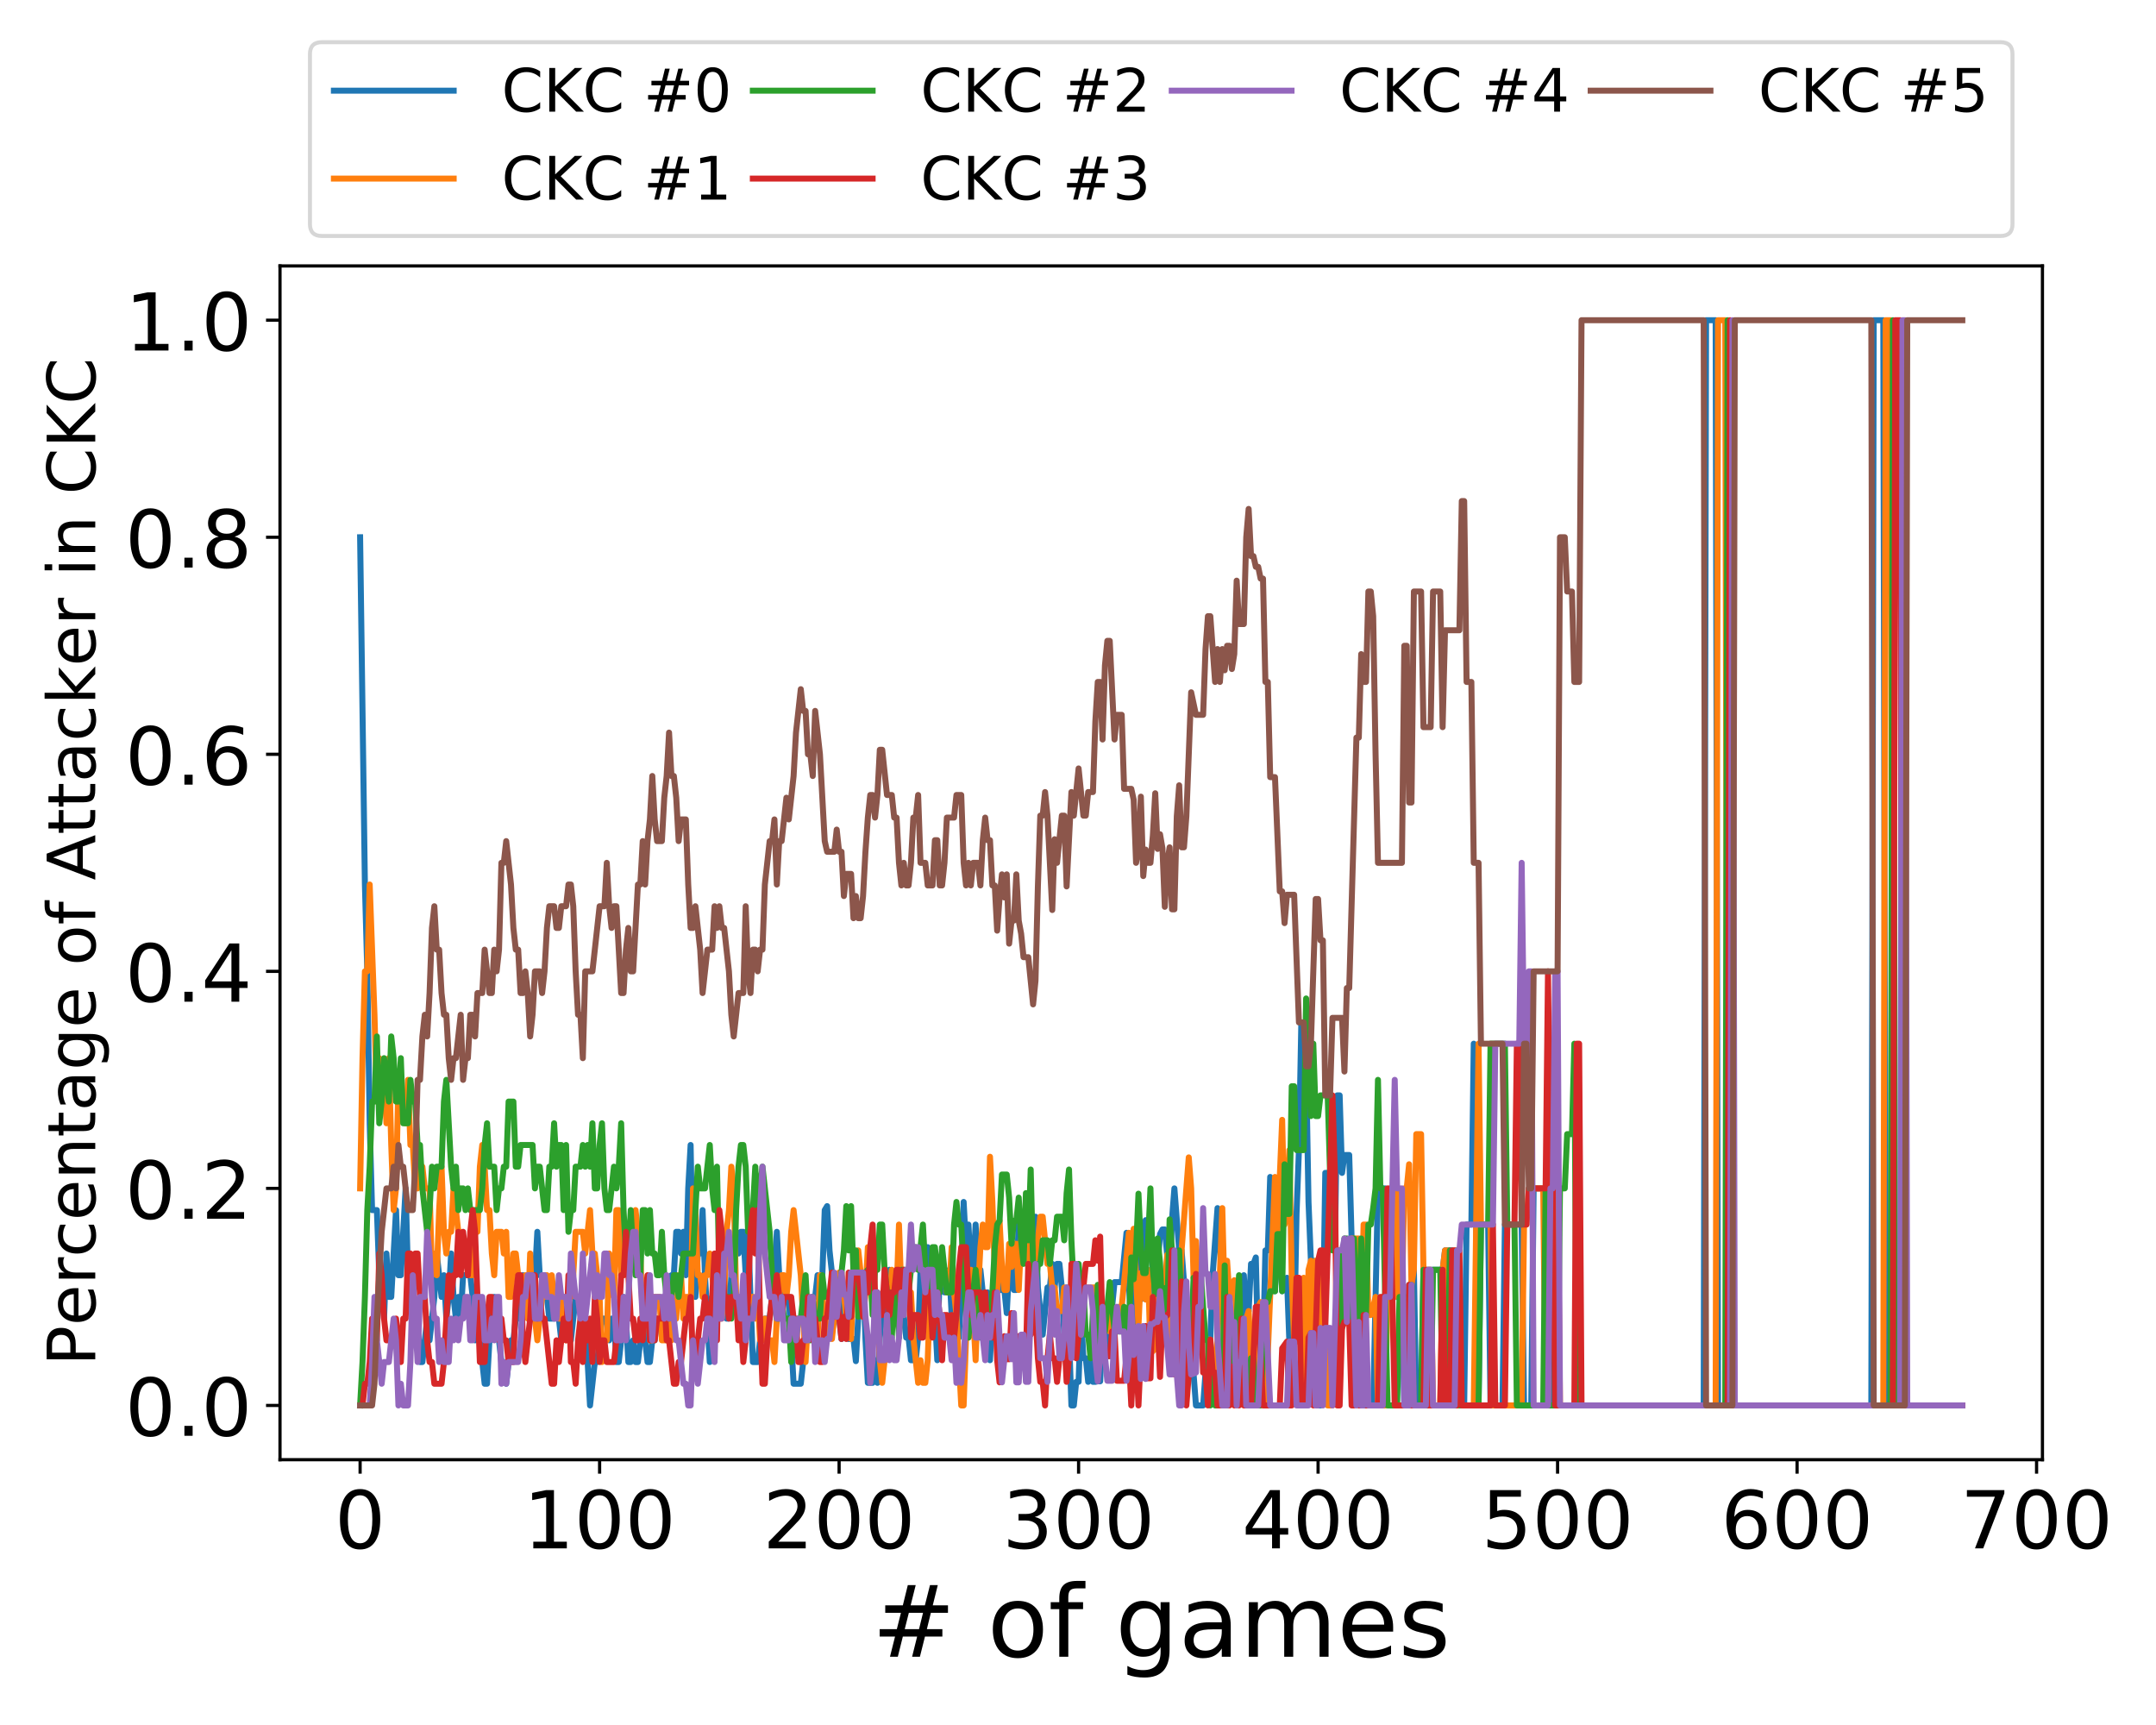 <?xml version="1.0" encoding="utf-8" standalone="no"?>
<!DOCTYPE svg PUBLIC "-//W3C//DTD SVG 1.1//EN"
  "http://www.w3.org/Graphics/SVG/1.1/DTD/svg11.dtd">
<!-- Created with matplotlib (https://matplotlib.org/) -->
<svg height="432pt" version="1.1" viewBox="0 0 540 432" width="540pt" xmlns="http://www.w3.org/2000/svg" xmlns:xlink="http://www.w3.org/1999/xlink">
 <defs>
  <style type="text/css">
*{stroke-linecap:butt;stroke-linejoin:round;}
  </style>
 </defs>
 <g id="figure_1">
  <g id="patch_1">
   <path d="M 0 432 
L 540 432 
L 540 0 
L 0 0 
z
" style="fill:#ffffff;"/>
  </g>
  <g id="axes_1">
   <g id="patch_2">
    <path d="M 70.13 365.56 
L 511.558 365.56 
L 511.558 66.6 
L 70.13 66.6 
z
" style="fill:#ffffff;"/>
   </g>
   <g id="matplotlib.axis_1">
    <g id="xtick_1">
     <g id="line2d_1">
      <defs>
       <path d="M 0 0 
L 0 3.5 
" id="mbea9595ec6" style="stroke:#000000;stroke-width:0.8;"/>
      </defs>
      <g>
       <use style="stroke:#000000;stroke-width:0.8;" x="90.195" xlink:href="#mbea9595ec6" y="365.56"/>
      </g>
     </g>
     <g id="text_1">
      <!-- 0 -->
      <defs>
       <path d="M 31.781 66.406 
Q 24.172 66.406 20.328 58.906 
Q 16.5 51.422 16.5 36.375 
Q 16.5 21.391 20.328 13.891 
Q 24.172 6.391 31.781 6.391 
Q 39.453 6.391 43.281 13.891 
Q 47.125 21.391 47.125 36.375 
Q 47.125 51.422 43.281 58.906 
Q 39.453 66.406 31.781 66.406 
z
M 31.781 74.219 
Q 44.047 74.219 50.516 64.516 
Q 56.984 54.828 56.984 36.375 
Q 56.984 17.969 50.516 8.266 
Q 44.047 -1.422 31.781 -1.422 
Q 19.531 -1.422 13.062 8.266 
Q 6.594 17.969 6.594 36.375 
Q 6.594 54.828 13.062 64.516 
Q 19.531 74.219 31.781 74.219 
z
" id="DejaVuSans-48"/>
      </defs>
      <g transform="translate(83.832 387.757)scale(0.2 -0.2)">
       <use xlink:href="#DejaVuSans-48"/>
      </g>
     </g>
    </g>
    <g id="xtick_2">
     <g id="line2d_2">
      <g>
       <use style="stroke:#000000;stroke-width:0.8;" x="150.18" xlink:href="#mbea9595ec6" y="365.56"/>
      </g>
     </g>
     <g id="text_2">
      <!-- 100 -->
      <defs>
       <path d="M 12.406 8.297 
L 28.516 8.297 
L 28.516 63.922 
L 10.984 60.406 
L 10.984 69.391 
L 28.422 72.906 
L 38.281 72.906 
L 38.281 8.297 
L 54.391 8.297 
L 54.391 0 
L 12.406 0 
z
" id="DejaVuSans-49"/>
      </defs>
      <g transform="translate(131.092 387.757)scale(0.2 -0.2)">
       <use xlink:href="#DejaVuSans-49"/>
       <use x="63.623" xlink:href="#DejaVuSans-48"/>
       <use x="127.246" xlink:href="#DejaVuSans-48"/>
      </g>
     </g>
    </g>
    <g id="xtick_3">
     <g id="line2d_3">
      <g>
       <use style="stroke:#000000;stroke-width:0.8;" x="210.165" xlink:href="#mbea9595ec6" y="365.56"/>
      </g>
     </g>
     <g id="text_3">
      <!-- 200 -->
      <defs>
       <path d="M 19.188 8.297 
L 53.609 8.297 
L 53.609 0 
L 7.328 0 
L 7.328 8.297 
Q 12.938 14.109 22.625 23.891 
Q 32.328 33.688 34.812 36.531 
Q 39.547 41.844 41.422 45.531 
Q 43.312 49.219 43.312 52.781 
Q 43.312 58.594 39.234 62.25 
Q 35.156 65.922 28.609 65.922 
Q 23.969 65.922 18.812 64.312 
Q 13.672 62.703 7.812 59.422 
L 7.812 69.391 
Q 13.766 71.781 18.938 73 
Q 24.125 74.219 28.422 74.219 
Q 39.75 74.219 46.484 68.547 
Q 53.219 62.891 53.219 53.422 
Q 53.219 48.922 51.531 44.891 
Q 49.859 40.875 45.406 35.406 
Q 44.188 33.984 37.641 27.219 
Q 31.109 20.453 19.188 8.297 
z
" id="DejaVuSans-50"/>
      </defs>
      <g transform="translate(191.077 387.757)scale(0.2 -0.2)">
       <use xlink:href="#DejaVuSans-50"/>
       <use x="63.623" xlink:href="#DejaVuSans-48"/>
       <use x="127.246" xlink:href="#DejaVuSans-48"/>
      </g>
     </g>
    </g>
    <g id="xtick_4">
     <g id="line2d_4">
      <g>
       <use style="stroke:#000000;stroke-width:0.8;" x="270.149" xlink:href="#mbea9595ec6" y="365.56"/>
      </g>
     </g>
     <g id="text_4">
      <!-- 300 -->
      <defs>
       <path d="M 40.578 39.312 
Q 47.656 37.797 51.625 33 
Q 55.609 28.219 55.609 21.188 
Q 55.609 10.406 48.188 4.484 
Q 40.766 -1.422 27.094 -1.422 
Q 22.516 -1.422 17.656 -0.516 
Q 12.797 0.391 7.625 2.203 
L 7.625 11.719 
Q 11.719 9.328 16.594 8.109 
Q 21.484 6.891 26.812 6.891 
Q 36.078 6.891 40.938 10.547 
Q 45.797 14.203 45.797 21.188 
Q 45.797 27.641 41.281 31.266 
Q 36.766 34.906 28.719 34.906 
L 20.219 34.906 
L 20.219 43.016 
L 29.109 43.016 
Q 36.375 43.016 40.234 45.922 
Q 44.094 48.828 44.094 54.297 
Q 44.094 59.906 40.109 62.906 
Q 36.141 65.922 28.719 65.922 
Q 24.656 65.922 20.016 65.031 
Q 15.375 64.156 9.812 62.312 
L 9.812 71.094 
Q 15.438 72.656 20.344 73.438 
Q 25.25 74.219 29.594 74.219 
Q 40.828 74.219 47.359 69.109 
Q 53.906 64.016 53.906 55.328 
Q 53.906 49.266 50.438 45.094 
Q 46.969 40.922 40.578 39.312 
z
" id="DejaVuSans-51"/>
      </defs>
      <g transform="translate(251.062 387.757)scale(0.2 -0.2)">
       <use xlink:href="#DejaVuSans-51"/>
       <use x="63.623" xlink:href="#DejaVuSans-48"/>
       <use x="127.246" xlink:href="#DejaVuSans-48"/>
      </g>
     </g>
    </g>
    <g id="xtick_5">
     <g id="line2d_5">
      <g>
       <use style="stroke:#000000;stroke-width:0.8;" x="330.134" xlink:href="#mbea9595ec6" y="365.56"/>
      </g>
     </g>
     <g id="text_5">
      <!-- 400 -->
      <defs>
       <path d="M 37.797 64.312 
L 12.891 25.391 
L 37.797 25.391 
z
M 35.203 72.906 
L 47.609 72.906 
L 47.609 25.391 
L 58.016 25.391 
L 58.016 17.188 
L 47.609 17.188 
L 47.609 0 
L 37.797 0 
L 37.797 17.188 
L 4.891 17.188 
L 4.891 26.703 
z
" id="DejaVuSans-52"/>
      </defs>
      <g transform="translate(311.047 387.757)scale(0.2 -0.2)">
       <use xlink:href="#DejaVuSans-52"/>
       <use x="63.623" xlink:href="#DejaVuSans-48"/>
       <use x="127.246" xlink:href="#DejaVuSans-48"/>
      </g>
     </g>
    </g>
    <g id="xtick_6">
     <g id="line2d_6">
      <g>
       <use style="stroke:#000000;stroke-width:0.8;" x="390.119" xlink:href="#mbea9595ec6" y="365.56"/>
      </g>
     </g>
     <g id="text_6">
      <!-- 500 -->
      <defs>
       <path d="M 10.797 72.906 
L 49.516 72.906 
L 49.516 64.594 
L 19.828 64.594 
L 19.828 46.734 
Q 21.969 47.469 24.109 47.828 
Q 26.266 48.188 28.422 48.188 
Q 40.625 48.188 47.75 41.5 
Q 54.891 34.812 54.891 23.391 
Q 54.891 11.625 47.562 5.094 
Q 40.234 -1.422 26.906 -1.422 
Q 22.312 -1.422 17.547 -0.641 
Q 12.797 0.141 7.719 1.703 
L 7.719 11.625 
Q 12.109 9.234 16.797 8.062 
Q 21.484 6.891 26.703 6.891 
Q 35.156 6.891 40.078 11.328 
Q 45.016 15.766 45.016 23.391 
Q 45.016 31 40.078 35.438 
Q 35.156 39.891 26.703 39.891 
Q 22.75 39.891 18.812 39.016 
Q 14.891 38.141 10.797 36.281 
z
" id="DejaVuSans-53"/>
      </defs>
      <g transform="translate(371.032 387.757)scale(0.2 -0.2)">
       <use xlink:href="#DejaVuSans-53"/>
       <use x="63.623" xlink:href="#DejaVuSans-48"/>
       <use x="127.246" xlink:href="#DejaVuSans-48"/>
      </g>
     </g>
    </g>
    <g id="xtick_7">
     <g id="line2d_7">
      <g>
       <use style="stroke:#000000;stroke-width:0.8;" x="450.104" xlink:href="#mbea9595ec6" y="365.56"/>
      </g>
     </g>
     <g id="text_7">
      <!-- 600 -->
      <defs>
       <path d="M 33.016 40.375 
Q 26.375 40.375 22.484 35.828 
Q 18.609 31.297 18.609 23.391 
Q 18.609 15.531 22.484 10.953 
Q 26.375 6.391 33.016 6.391 
Q 39.656 6.391 43.531 10.953 
Q 47.406 15.531 47.406 23.391 
Q 47.406 31.297 43.531 35.828 
Q 39.656 40.375 33.016 40.375 
z
M 52.594 71.297 
L 52.594 62.312 
Q 48.875 64.062 45.094 64.984 
Q 41.312 65.922 37.594 65.922 
Q 27.828 65.922 22.672 59.328 
Q 17.531 52.734 16.797 39.406 
Q 19.672 43.656 24.016 45.922 
Q 28.375 48.188 33.594 48.188 
Q 44.578 48.188 50.953 41.516 
Q 57.328 34.859 57.328 23.391 
Q 57.328 12.156 50.688 5.359 
Q 44.047 -1.422 33.016 -1.422 
Q 20.359 -1.422 13.672 8.266 
Q 6.984 17.969 6.984 36.375 
Q 6.984 53.656 15.188 63.938 
Q 23.391 74.219 37.203 74.219 
Q 40.922 74.219 44.703 73.484 
Q 48.484 72.75 52.594 71.297 
z
" id="DejaVuSans-54"/>
      </defs>
      <g transform="translate(431.016 387.757)scale(0.2 -0.2)">
       <use xlink:href="#DejaVuSans-54"/>
       <use x="63.623" xlink:href="#DejaVuSans-48"/>
       <use x="127.246" xlink:href="#DejaVuSans-48"/>
      </g>
     </g>
    </g>
    <g id="xtick_8">
     <g id="line2d_8">
      <g>
       <use style="stroke:#000000;stroke-width:0.8;" x="510.089" xlink:href="#mbea9595ec6" y="365.56"/>
      </g>
     </g>
     <g id="text_8">
      <!-- 700 -->
      <defs>
       <path d="M 8.203 72.906 
L 55.078 72.906 
L 55.078 68.703 
L 28.609 0 
L 18.312 0 
L 43.219 64.594 
L 8.203 64.594 
z
" id="DejaVuSans-55"/>
      </defs>
      <g transform="translate(491.001 387.757)scale(0.2 -0.2)">
       <use xlink:href="#DejaVuSans-55"/>
       <use x="63.623" xlink:href="#DejaVuSans-48"/>
       <use x="127.246" xlink:href="#DejaVuSans-48"/>
      </g>
     </g>
    </g>
    <g id="text_9">
     <!-- # of games -->
     <defs>
      <path d="M 51.125 44 
L 36.922 44 
L 32.812 27.688 
L 47.125 27.688 
z
M 43.797 71.781 
L 38.719 51.516 
L 52.984 51.516 
L 58.109 71.781 
L 65.922 71.781 
L 60.891 51.516 
L 76.125 51.516 
L 76.125 44 
L 58.984 44 
L 54.984 27.688 
L 70.516 27.688 
L 70.516 20.219 
L 53.078 20.219 
L 48 0 
L 40.188 0 
L 45.219 20.219 
L 30.906 20.219 
L 25.875 0 
L 18.016 0 
L 23.094 20.219 
L 7.719 20.219 
L 7.719 27.688 
L 24.906 27.688 
L 29 44 
L 13.281 44 
L 13.281 51.516 
L 30.906 51.516 
L 35.891 71.781 
z
" id="DejaVuSans-35"/>
      <path id="DejaVuSans-32"/>
      <path d="M 30.609 48.391 
Q 23.391 48.391 19.188 42.75 
Q 14.984 37.109 14.984 27.297 
Q 14.984 17.484 19.156 11.844 
Q 23.344 6.203 30.609 6.203 
Q 37.797 6.203 41.984 11.859 
Q 46.188 17.531 46.188 27.297 
Q 46.188 37.016 41.984 42.703 
Q 37.797 48.391 30.609 48.391 
z
M 30.609 56 
Q 42.328 56 49.016 48.375 
Q 55.719 40.766 55.719 27.297 
Q 55.719 13.875 49.016 6.219 
Q 42.328 -1.422 30.609 -1.422 
Q 18.844 -1.422 12.172 6.219 
Q 5.516 13.875 5.516 27.297 
Q 5.516 40.766 12.172 48.375 
Q 18.844 56 30.609 56 
z
" id="DejaVuSans-111"/>
      <path d="M 37.109 75.984 
L 37.109 68.5 
L 28.516 68.5 
Q 23.688 68.5 21.797 66.547 
Q 19.922 64.594 19.922 59.516 
L 19.922 54.688 
L 34.719 54.688 
L 34.719 47.703 
L 19.922 47.703 
L 19.922 0 
L 10.891 0 
L 10.891 47.703 
L 2.297 47.703 
L 2.297 54.688 
L 10.891 54.688 
L 10.891 58.5 
Q 10.891 67.625 15.141 71.797 
Q 19.391 75.984 28.609 75.984 
z
" id="DejaVuSans-102"/>
      <path d="M 45.406 27.984 
Q 45.406 37.75 41.375 43.109 
Q 37.359 48.484 30.078 48.484 
Q 22.859 48.484 18.828 43.109 
Q 14.797 37.75 14.797 27.984 
Q 14.797 18.266 18.828 12.891 
Q 22.859 7.516 30.078 7.516 
Q 37.359 7.516 41.375 12.891 
Q 45.406 18.266 45.406 27.984 
z
M 54.391 6.781 
Q 54.391 -7.172 48.188 -13.984 
Q 42 -20.797 29.203 -20.797 
Q 24.469 -20.797 20.266 -20.094 
Q 16.062 -19.391 12.109 -17.922 
L 12.109 -9.188 
Q 16.062 -11.328 19.922 -12.344 
Q 23.781 -13.375 27.781 -13.375 
Q 36.625 -13.375 41.016 -8.766 
Q 45.406 -4.156 45.406 5.172 
L 45.406 9.625 
Q 42.625 4.781 38.281 2.391 
Q 33.938 0 27.875 0 
Q 17.828 0 11.672 7.656 
Q 5.516 15.328 5.516 27.984 
Q 5.516 40.672 11.672 48.328 
Q 17.828 56 27.875 56 
Q 33.938 56 38.281 53.609 
Q 42.625 51.219 45.406 46.391 
L 45.406 54.688 
L 54.391 54.688 
z
" id="DejaVuSans-103"/>
      <path d="M 34.281 27.484 
Q 23.391 27.484 19.188 25 
Q 14.984 22.516 14.984 16.5 
Q 14.984 11.719 18.141 8.906 
Q 21.297 6.109 26.703 6.109 
Q 34.188 6.109 38.703 11.406 
Q 43.219 16.703 43.219 25.484 
L 43.219 27.484 
z
M 52.203 31.203 
L 52.203 0 
L 43.219 0 
L 43.219 8.297 
Q 40.141 3.328 35.547 0.953 
Q 30.953 -1.422 24.312 -1.422 
Q 15.922 -1.422 10.953 3.297 
Q 6 8.016 6 15.922 
Q 6 25.141 12.172 29.828 
Q 18.359 34.516 30.609 34.516 
L 43.219 34.516 
L 43.219 35.406 
Q 43.219 41.609 39.141 45 
Q 35.062 48.391 27.688 48.391 
Q 23 48.391 18.547 47.266 
Q 14.109 46.141 10.016 43.891 
L 10.016 52.203 
Q 14.938 54.109 19.578 55.047 
Q 24.219 56 28.609 56 
Q 40.484 56 46.344 49.844 
Q 52.203 43.703 52.203 31.203 
z
" id="DejaVuSans-97"/>
      <path d="M 52 44.188 
Q 55.375 50.25 60.062 53.125 
Q 64.75 56 71.094 56 
Q 79.641 56 84.281 50.016 
Q 88.922 44.047 88.922 33.016 
L 88.922 0 
L 79.891 0 
L 79.891 32.719 
Q 79.891 40.578 77.094 44.375 
Q 74.312 48.188 68.609 48.188 
Q 61.625 48.188 57.562 43.547 
Q 53.516 38.922 53.516 30.906 
L 53.516 0 
L 44.484 0 
L 44.484 32.719 
Q 44.484 40.625 41.703 44.406 
Q 38.922 48.188 33.109 48.188 
Q 26.219 48.188 22.156 43.531 
Q 18.109 38.875 18.109 30.906 
L 18.109 0 
L 9.078 0 
L 9.078 54.688 
L 18.109 54.688 
L 18.109 46.188 
Q 21.188 51.219 25.484 53.609 
Q 29.781 56 35.688 56 
Q 41.656 56 45.828 52.969 
Q 50 49.953 52 44.188 
z
" id="DejaVuSans-109"/>
      <path d="M 56.203 29.594 
L 56.203 25.203 
L 14.891 25.203 
Q 15.484 15.922 20.484 11.062 
Q 25.484 6.203 34.422 6.203 
Q 39.594 6.203 44.453 7.469 
Q 49.312 8.734 54.109 11.281 
L 54.109 2.781 
Q 49.266 0.734 44.188 -0.344 
Q 39.109 -1.422 33.891 -1.422 
Q 20.797 -1.422 13.156 6.188 
Q 5.516 13.812 5.516 26.812 
Q 5.516 40.234 12.766 48.109 
Q 20.016 56 32.328 56 
Q 43.359 56 49.781 48.891 
Q 56.203 41.797 56.203 29.594 
z
M 47.219 32.234 
Q 47.125 39.594 43.094 43.984 
Q 39.062 48.391 32.422 48.391 
Q 24.906 48.391 20.391 44.141 
Q 15.875 39.891 15.188 32.172 
z
" id="DejaVuSans-101"/>
      <path d="M 44.281 53.078 
L 44.281 44.578 
Q 40.484 46.531 36.375 47.5 
Q 32.281 48.484 27.875 48.484 
Q 21.188 48.484 17.844 46.438 
Q 14.5 44.391 14.5 40.281 
Q 14.5 37.156 16.891 35.375 
Q 19.281 33.594 26.516 31.984 
L 29.594 31.297 
Q 39.156 29.25 43.188 25.516 
Q 47.219 21.781 47.219 15.094 
Q 47.219 7.469 41.188 3.016 
Q 35.156 -1.422 24.609 -1.422 
Q 20.219 -1.422 15.453 -0.562 
Q 10.688 0.297 5.422 2 
L 5.422 11.281 
Q 10.406 8.688 15.234 7.391 
Q 20.062 6.109 24.812 6.109 
Q 31.156 6.109 34.562 8.281 
Q 37.984 10.453 37.984 14.406 
Q 37.984 18.062 35.516 20.016 
Q 33.062 21.969 24.703 23.781 
L 21.578 24.516 
Q 13.234 26.266 9.516 29.906 
Q 5.812 33.547 5.812 39.891 
Q 5.812 47.609 11.281 51.797 
Q 16.75 56 26.812 56 
Q 31.781 56 36.172 55.266 
Q 40.578 54.547 44.281 53.078 
z
" id="DejaVuSans-115"/>
     </defs>
     <g transform="translate(218.401 414.912)scale(0.25 -0.25)">
      <use xlink:href="#DejaVuSans-35"/>
      <use x="83.789" xlink:href="#DejaVuSans-32"/>
      <use x="115.576" xlink:href="#DejaVuSans-111"/>
      <use x="176.758" xlink:href="#DejaVuSans-102"/>
      <use x="211.963" xlink:href="#DejaVuSans-32"/>
      <use x="243.75" xlink:href="#DejaVuSans-103"/>
      <use x="307.227" xlink:href="#DejaVuSans-97"/>
      <use x="368.506" xlink:href="#DejaVuSans-109"/>
      <use x="465.918" xlink:href="#DejaVuSans-101"/>
      <use x="527.441" xlink:href="#DejaVuSans-115"/>
     </g>
    </g>
   </g>
   <g id="matplotlib.axis_2">
    <g id="ytick_1">
     <g id="line2d_9">
      <defs>
       <path d="M 0 0 
L -3.5 0 
" id="m90e2f3332a" style="stroke:#000000;stroke-width:0.8;"/>
      </defs>
      <g>
       <use style="stroke:#000000;stroke-width:0.8;" x="70.13" xlink:href="#m90e2f3332a" y="351.971"/>
      </g>
     </g>
     <g id="text_10">
      <!-- 0.0 -->
      <defs>
       <path d="M 10.688 12.406 
L 21 12.406 
L 21 0 
L 10.688 0 
z
" id="DejaVuSans-46"/>
      </defs>
      <g transform="translate(31.324 359.569)scale(0.2 -0.2)">
       <use xlink:href="#DejaVuSans-48"/>
       <use x="63.623" xlink:href="#DejaVuSans-46"/>
       <use x="95.41" xlink:href="#DejaVuSans-48"/>
      </g>
     </g>
    </g>
    <g id="ytick_2">
     <g id="line2d_10">
      <g>
       <use style="stroke:#000000;stroke-width:0.8;" x="70.13" xlink:href="#m90e2f3332a" y="297.615"/>
      </g>
     </g>
     <g id="text_11">
      <!-- 0.2 -->
      <g transform="translate(31.324 305.213)scale(0.2 -0.2)">
       <use xlink:href="#DejaVuSans-48"/>
       <use x="63.623" xlink:href="#DejaVuSans-46"/>
       <use x="95.41" xlink:href="#DejaVuSans-50"/>
      </g>
     </g>
    </g>
    <g id="ytick_3">
     <g id="line2d_11">
      <g>
       <use style="stroke:#000000;stroke-width:0.8;" x="70.13" xlink:href="#m90e2f3332a" y="243.258"/>
      </g>
     </g>
     <g id="text_12">
      <!-- 0.4 -->
      <g transform="translate(31.324 250.857)scale(0.2 -0.2)">
       <use xlink:href="#DejaVuSans-48"/>
       <use x="63.623" xlink:href="#DejaVuSans-46"/>
       <use x="95.41" xlink:href="#DejaVuSans-52"/>
      </g>
     </g>
    </g>
    <g id="ytick_4">
     <g id="line2d_12">
      <g>
       <use style="stroke:#000000;stroke-width:0.8;" x="70.13" xlink:href="#m90e2f3332a" y="188.902"/>
      </g>
     </g>
     <g id="text_13">
      <!-- 0.6 -->
      <g transform="translate(31.324 196.5)scale(0.2 -0.2)">
       <use xlink:href="#DejaVuSans-48"/>
       <use x="63.623" xlink:href="#DejaVuSans-46"/>
       <use x="95.41" xlink:href="#DejaVuSans-54"/>
      </g>
     </g>
    </g>
    <g id="ytick_5">
     <g id="line2d_13">
      <g>
       <use style="stroke:#000000;stroke-width:0.8;" x="70.13" xlink:href="#m90e2f3332a" y="134.545"/>
      </g>
     </g>
     <g id="text_14">
      <!-- 0.8 -->
      <defs>
       <path d="M 31.781 34.625 
Q 24.75 34.625 20.719 30.859 
Q 16.703 27.094 16.703 20.516 
Q 16.703 13.922 20.719 10.156 
Q 24.75 6.391 31.781 6.391 
Q 38.812 6.391 42.859 10.172 
Q 46.922 13.969 46.922 20.516 
Q 46.922 27.094 42.891 30.859 
Q 38.875 34.625 31.781 34.625 
z
M 21.922 38.812 
Q 15.578 40.375 12.031 44.719 
Q 8.5 49.078 8.5 55.328 
Q 8.5 64.062 14.719 69.141 
Q 20.953 74.219 31.781 74.219 
Q 42.672 74.219 48.875 69.141 
Q 55.078 64.062 55.078 55.328 
Q 55.078 49.078 51.531 44.719 
Q 48 40.375 41.703 38.812 
Q 48.828 37.156 52.797 32.312 
Q 56.781 27.484 56.781 20.516 
Q 56.781 9.906 50.312 4.234 
Q 43.844 -1.422 31.781 -1.422 
Q 19.734 -1.422 13.25 4.234 
Q 6.781 9.906 6.781 20.516 
Q 6.781 27.484 10.781 32.312 
Q 14.797 37.156 21.922 38.812 
z
M 18.312 54.391 
Q 18.312 48.734 21.844 45.562 
Q 25.391 42.391 31.781 42.391 
Q 38.141 42.391 41.719 45.562 
Q 45.312 48.734 45.312 54.391 
Q 45.312 60.062 41.719 63.234 
Q 38.141 66.406 31.781 66.406 
Q 25.391 66.406 21.844 63.234 
Q 18.312 60.062 18.312 54.391 
z
" id="DejaVuSans-56"/>
      </defs>
      <g transform="translate(31.324 142.144)scale(0.2 -0.2)">
       <use xlink:href="#DejaVuSans-48"/>
       <use x="63.623" xlink:href="#DejaVuSans-46"/>
       <use x="95.41" xlink:href="#DejaVuSans-56"/>
      </g>
     </g>
    </g>
    <g id="ytick_6">
     <g id="line2d_14">
      <g>
       <use style="stroke:#000000;stroke-width:0.8;" x="70.13" xlink:href="#m90e2f3332a" y="80.189"/>
      </g>
     </g>
     <g id="text_15">
      <!-- 1.0 -->
      <g transform="translate(31.324 87.788)scale(0.2 -0.2)">
       <use xlink:href="#DejaVuSans-49"/>
       <use x="63.623" xlink:href="#DejaVuSans-46"/>
       <use x="95.41" xlink:href="#DejaVuSans-48"/>
      </g>
     </g>
    </g>
    <g id="text_16">
     <!-- Percentage of Attacker in CKC -->
     <defs>
      <path d="M 19.672 64.797 
L 19.672 37.406 
L 32.078 37.406 
Q 38.969 37.406 42.719 40.969 
Q 46.484 44.531 46.484 51.125 
Q 46.484 57.672 42.719 61.234 
Q 38.969 64.797 32.078 64.797 
z
M 9.812 72.906 
L 32.078 72.906 
Q 44.344 72.906 50.609 67.359 
Q 56.891 61.812 56.891 51.125 
Q 56.891 40.328 50.609 34.812 
Q 44.344 29.297 32.078 29.297 
L 19.672 29.297 
L 19.672 0 
L 9.812 0 
z
" id="DejaVuSans-80"/>
      <path d="M 41.109 46.297 
Q 39.594 47.172 37.812 47.578 
Q 36.031 48 33.891 48 
Q 26.266 48 22.188 43.047 
Q 18.109 38.094 18.109 28.812 
L 18.109 0 
L 9.078 0 
L 9.078 54.688 
L 18.109 54.688 
L 18.109 46.188 
Q 20.953 51.172 25.484 53.578 
Q 30.031 56 36.531 56 
Q 37.453 56 38.578 55.875 
Q 39.703 55.766 41.062 55.516 
z
" id="DejaVuSans-114"/>
      <path d="M 48.781 52.594 
L 48.781 44.188 
Q 44.969 46.297 41.141 47.344 
Q 37.312 48.391 33.406 48.391 
Q 24.656 48.391 19.812 42.844 
Q 14.984 37.312 14.984 27.297 
Q 14.984 17.281 19.812 11.734 
Q 24.656 6.203 33.406 6.203 
Q 37.312 6.203 41.141 7.25 
Q 44.969 8.297 48.781 10.406 
L 48.781 2.094 
Q 45.016 0.344 40.984 -0.531 
Q 36.969 -1.422 32.422 -1.422 
Q 20.062 -1.422 12.781 6.344 
Q 5.516 14.109 5.516 27.297 
Q 5.516 40.672 12.859 48.328 
Q 20.219 56 33.016 56 
Q 37.156 56 41.109 55.141 
Q 45.062 54.297 48.781 52.594 
z
" id="DejaVuSans-99"/>
      <path d="M 54.891 33.016 
L 54.891 0 
L 45.906 0 
L 45.906 32.719 
Q 45.906 40.484 42.875 44.328 
Q 39.844 48.188 33.797 48.188 
Q 26.516 48.188 22.312 43.547 
Q 18.109 38.922 18.109 30.906 
L 18.109 0 
L 9.078 0 
L 9.078 54.688 
L 18.109 54.688 
L 18.109 46.188 
Q 21.344 51.125 25.703 53.562 
Q 30.078 56 35.797 56 
Q 45.219 56 50.047 50.172 
Q 54.891 44.344 54.891 33.016 
z
" id="DejaVuSans-110"/>
      <path d="M 18.312 70.219 
L 18.312 54.688 
L 36.812 54.688 
L 36.812 47.703 
L 18.312 47.703 
L 18.312 18.016 
Q 18.312 11.328 20.141 9.422 
Q 21.969 7.516 27.594 7.516 
L 36.812 7.516 
L 36.812 0 
L 27.594 0 
Q 17.188 0 13.234 3.875 
Q 9.281 7.766 9.281 18.016 
L 9.281 47.703 
L 2.688 47.703 
L 2.688 54.688 
L 9.281 54.688 
L 9.281 70.219 
z
" id="DejaVuSans-116"/>
      <path d="M 34.188 63.188 
L 20.797 26.906 
L 47.609 26.906 
z
M 28.609 72.906 
L 39.797 72.906 
L 67.578 0 
L 57.328 0 
L 50.688 18.703 
L 17.828 18.703 
L 11.188 0 
L 0.781 0 
z
" id="DejaVuSans-65"/>
      <path d="M 9.078 75.984 
L 18.109 75.984 
L 18.109 31.109 
L 44.922 54.688 
L 56.391 54.688 
L 27.391 29.109 
L 57.625 0 
L 45.906 0 
L 18.109 26.703 
L 18.109 0 
L 9.078 0 
z
" id="DejaVuSans-107"/>
      <path d="M 9.422 54.688 
L 18.406 54.688 
L 18.406 0 
L 9.422 0 
z
M 9.422 75.984 
L 18.406 75.984 
L 18.406 64.594 
L 9.422 64.594 
z
" id="DejaVuSans-105"/>
      <path d="M 64.406 67.281 
L 64.406 56.891 
Q 59.422 61.531 53.781 63.812 
Q 48.141 66.109 41.797 66.109 
Q 29.297 66.109 22.656 58.469 
Q 16.016 50.828 16.016 36.375 
Q 16.016 21.969 22.656 14.328 
Q 29.297 6.688 41.797 6.688 
Q 48.141 6.688 53.781 8.984 
Q 59.422 11.281 64.406 15.922 
L 64.406 5.609 
Q 59.234 2.094 53.438 0.328 
Q 47.656 -1.422 41.219 -1.422 
Q 24.656 -1.422 15.125 8.703 
Q 5.609 18.844 5.609 36.375 
Q 5.609 53.953 15.125 64.078 
Q 24.656 74.219 41.219 74.219 
Q 47.75 74.219 53.531 72.484 
Q 59.328 70.75 64.406 67.281 
z
" id="DejaVuSans-67"/>
      <path d="M 9.812 72.906 
L 19.672 72.906 
L 19.672 42.094 
L 52.391 72.906 
L 65.094 72.906 
L 28.906 38.922 
L 67.672 0 
L 54.688 0 
L 19.672 35.109 
L 19.672 0 
L 9.812 0 
z
" id="DejaVuSans-75"/>
     </defs>
     <g transform="translate(23.858 342.05)rotate(-90)scale(0.167 -0.167)">
      <use xlink:href="#DejaVuSans-80"/>
      <use x="60.256" xlink:href="#DejaVuSans-101"/>
      <use x="121.779" xlink:href="#DejaVuSans-114"/>
      <use x="162.861" xlink:href="#DejaVuSans-99"/>
      <use x="217.842" xlink:href="#DejaVuSans-101"/>
      <use x="279.365" xlink:href="#DejaVuSans-110"/>
      <use x="342.744" xlink:href="#DejaVuSans-116"/>
      <use x="381.953" xlink:href="#DejaVuSans-97"/>
      <use x="443.232" xlink:href="#DejaVuSans-103"/>
      <use x="506.709" xlink:href="#DejaVuSans-101"/>
      <use x="568.232" xlink:href="#DejaVuSans-32"/>
      <use x="600.02" xlink:href="#DejaVuSans-111"/>
      <use x="661.201" xlink:href="#DejaVuSans-102"/>
      <use x="696.406" xlink:href="#DejaVuSans-32"/>
      <use x="728.193" xlink:href="#DejaVuSans-65"/>
      <use x="796.586" xlink:href="#DejaVuSans-116"/>
      <use x="835.795" xlink:href="#DejaVuSans-116"/>
      <use x="875.004" xlink:href="#DejaVuSans-97"/>
      <use x="936.283" xlink:href="#DejaVuSans-99"/>
      <use x="991.264" xlink:href="#DejaVuSans-107"/>
      <use x="1049.127" xlink:href="#DejaVuSans-101"/>
      <use x="1110.65" xlink:href="#DejaVuSans-114"/>
      <use x="1151.764" xlink:href="#DejaVuSans-32"/>
      <use x="1183.551" xlink:href="#DejaVuSans-105"/>
      <use x="1211.334" xlink:href="#DejaVuSans-110"/>
      <use x="1274.713" xlink:href="#DejaVuSans-32"/>
      <use x="1306.5" xlink:href="#DejaVuSans-67"/>
      <use x="1376.324" xlink:href="#DejaVuSans-75"/>
      <use x="1441.822" xlink:href="#DejaVuSans-67"/>
     </g>
    </g>
   </g>
   <g id="line2d_15">
    <path clip-path="url(#p03f79e54d5)" d="M 90.195 134.545 
L 91.395 221.516 
L 91.994 243.258 
L 92.594 281.308 
L 93.194 303.05 
L 94.394 303.05 
L 94.994 319.357 
L 95.594 319.357 
L 96.193 330.228 
L 96.793 313.921 
L 97.393 324.793 
L 97.993 324.793 
L 99.193 303.05 
L 99.792 319.357 
L 100.392 319.357 
L 101.592 297.615 
L 102.192 319.357 
L 103.392 330.228 
L 104.591 330.228 
L 105.191 341.1 
L 105.791 341.1 
L 106.991 330.228 
L 107.591 335.664 
L 108.79 324.793 
L 109.39 313.921 
L 110.59 324.793 
L 111.19 319.357 
L 111.789 330.228 
L 112.389 324.793 
L 112.989 313.921 
L 113.589 324.793 
L 114.189 330.228 
L 114.789 324.793 
L 115.389 330.228 
L 115.988 319.357 
L 117.788 319.357 
L 118.388 324.793 
L 118.988 335.664 
L 119.587 330.228 
L 120.187 330.228 
L 120.787 341.1 
L 121.387 346.535 
L 121.987 346.535 
L 122.587 335.664 
L 123.786 324.793 
L 125.586 341.1 
L 126.186 341.1 
L 126.786 346.535 
L 127.985 335.664 
L 128.585 335.664 
L 129.185 330.228 
L 129.785 330.228 
L 130.985 319.357 
L 131.584 324.793 
L 132.184 319.357 
L 132.784 330.228 
L 133.384 330.228 
L 134.584 308.486 
L 135.184 319.357 
L 136.383 319.357 
L 137.583 330.228 
L 138.783 330.228 
L 139.382 324.793 
L 140.582 335.664 
L 141.182 330.228 
L 141.782 330.228 
L 142.382 335.664 
L 142.982 335.664 
L 144.181 324.793 
L 145.981 324.793 
L 146.581 330.228 
L 147.78 351.971 
L 148.98 341.1 
L 149.58 341.1 
L 150.78 330.228 
L 151.979 330.228 
L 152.579 335.664 
L 153.179 330.228 
L 153.779 330.228 
L 154.379 341.1 
L 154.979 341.1 
L 155.578 335.664 
L 156.178 324.793 
L 156.778 330.228 
L 157.378 341.1 
L 157.978 341.1 
L 158.578 335.664 
L 159.177 341.1 
L 159.777 341.1 
L 160.977 330.228 
L 162.177 341.1 
L 162.777 341.1 
L 163.376 335.664 
L 163.976 335.664 
L 164.576 330.228 
L 167.575 330.228 
L 168.175 319.357 
L 168.775 319.357 
L 169.375 308.486 
L 169.975 308.486 
L 170.575 313.921 
L 171.174 308.486 
L 171.774 319.357 
L 172.374 297.615 
L 172.974 286.743 
L 173.574 319.357 
L 174.174 324.793 
L 174.774 313.921 
L 175.373 313.921 
L 175.973 303.05 
L 176.573 319.357 
L 177.773 341.1 
L 178.373 324.793 
L 178.972 330.228 
L 180.172 330.228 
L 180.772 319.357 
L 181.372 319.357 
L 181.972 330.228 
L 182.572 330.228 
L 183.171 319.357 
L 184.371 308.486 
L 184.971 313.921 
L 185.571 308.486 
L 186.171 308.486 
L 186.77 319.357 
L 187.37 308.486 
L 188.57 341.1 
L 189.77 341.1 
L 190.37 335.664 
L 190.969 335.664 
L 191.569 330.228 
L 192.769 330.228 
L 193.969 319.357 
L 194.569 308.486 
L 195.768 330.228 
L 196.368 324.793 
L 197.568 324.793 
L 198.767 346.535 
L 200.567 346.535 
L 201.167 341.1 
L 201.767 330.228 
L 202.966 330.228 
L 203.566 324.793 
L 204.166 324.793 
L 204.766 319.357 
L 205.366 324.793 
L 205.966 319.357 
L 206.565 303.05 
L 207.165 302.052 
L 207.765 313.145 
L 209.565 329.785 
L 210.165 329.785 
L 210.764 335.331 
L 211.364 324.238 
L 212.564 335.331 
L 213.764 335.331 
L 214.364 340.878 
L 214.963 329.785 
L 216.163 318.692 
L 216.763 335.331 
L 217.363 346.309 
L 218.562 346.309 
L 219.162 340.647 
L 219.762 346.309 
L 220.362 334.985 
L 220.962 329.322 
L 222.162 329.322 
L 222.761 317.998 
L 223.361 329.322 
L 223.961 323.66 
L 224.561 329.322 
L 225.161 329.322 
L 225.761 323.66 
L 226.96 334.985 
L 227.56 334.985 
L 228.16 340.647 
L 229.36 340.647 
L 229.96 334.985 
L 230.559 317.998 
L 231.159 317.998 
L 231.759 312.336 
L 232.359 312.336 
L 232.959 329.322 
L 234.158 329.322 
L 234.758 340.647 
L 235.358 317.998 
L 235.958 317.998 
L 236.558 323.66 
L 237.158 323.66 
L 237.758 317.998 
L 238.357 329.322 
L 238.957 334.985 
L 240.157 334.985 
L 240.757 323.66 
L 241.357 301.012 
L 241.957 312.336 
L 242.556 306.674 
L 243.156 317.998 
L 243.756 317.998 
L 244.356 306.674 
L 244.956 317.998 
L 245.556 317.998 
L 246.755 329.322 
L 247.355 323.66 
L 247.955 340.647 
L 248.555 329.322 
L 249.155 334.985 
L 249.755 312.336 
L 250.354 323.058 
L 251.554 323.058 
L 252.154 328.841 
L 252.754 317.275 
L 253.354 311.493 
L 253.953 323.058 
L 254.553 323.058 
L 255.153 305.71 
L 255.753 310.613 
L 256.353 304.705 
L 256.953 304.705 
L 257.553 316.521 
L 258.152 316.521 
L 259.352 304.705 
L 259.952 322.429 
L 261.152 334.246 
L 262.351 322.429 
L 262.951 322.429 
L 263.551 316.521 
L 264.151 322.429 
L 264.751 316.521 
L 265.351 316.521 
L 265.95 322.429 
L 266.55 334.246 
L 267.15 322.429 
L 267.75 334.246 
L 268.35 351.971 
L 268.95 351.971 
L 269.55 346.063 
L 270.149 346.063 
L 270.749 328.338 
L 271.349 340.154 
L 271.949 340.154 
L 272.549 346.063 
L 273.149 340.154 
L 273.748 346.063 
L 274.348 346.063 
L 274.948 345.931 
L 275.548 345.931 
L 276.148 333.44 
L 276.748 333.44 
L 277.348 339.617 
L 277.947 339.617 
L 278.547 327.263 
L 279.147 321.087 
L 280.947 321.087 
L 282.146 308.733 
L 283.346 333.44 
L 283.946 333.009 
L 284.546 319.616 
L 285.146 312.198 
L 285.745 325.456 
L 286.345 312.198 
L 286.945 305.569 
L 287.545 311.204 
L 288.145 311.204 
L 288.745 317.998 
L 289.345 331.065 
L 289.944 317.127 
L 290.544 309.058 
L 291.144 307.898 
L 291.744 307.898 
L 292.944 320.91 
L 293.543 305.38 
L 294.143 297.615 
L 295.343 313.145 
L 295.943 313.145 
L 296.543 320.91 
L 297.143 336.441 
L 297.742 344.206 
L 298.342 344.206 
L 298.942 343.977 
L 299.542 351.971 
L 301.341 351.971 
L 301.941 343.735 
L 302.541 343.735 
L 303.141 335.499 
L 303.741 319.028 
L 304.941 302.556 
L 305.54 310.792 
L 306.14 327.263 
L 306.74 325.669 
L 307.34 333.852 
L 307.94 333.852 
L 308.54 332.558 
L 309.14 341.518 
L 309.739 341.1 
L 310.339 330.228 
L 310.939 330.228 
L 311.539 319.357 
L 312.139 330.228 
L 312.739 328.338 
L 313.338 316.521 
L 313.938 316.521 
L 314.538 314.91 
L 315.138 339.617 
L 315.738 339.029 
L 316.338 339.029 
L 316.938 313.145 
L 317.537 313.145 
L 318.137 294.754 
L 319.337 323.362 
L 319.937 309.058 
L 320.537 309.058 
L 321.136 323.362 
L 322.336 319.997 
L 322.936 335.984 
L 324.136 335.984 
L 324.736 304.009 
L 325.335 288.022 
L 325.935 256.048 
L 326.535 272.035 
L 327.135 267.039 
L 327.735 301.012 
L 328.335 315.733 
L 328.935 315.733 
L 330.134 351.971 
L 330.734 351.971 
L 331.334 332.558 
L 331.934 293.732 
L 333.733 293.732 
L 334.333 313.145 
L 334.933 274.319 
L 335.533 274.319 
L 336.133 293.732 
L 336.733 289.252 
L 337.932 289.252 
L 339.132 331.065 
L 340.931 331.065 
L 341.531 351.971 
L 343.931 351.971 
L 345.13 297.615 
L 346.93 297.615 
L 347.53 324.793 
L 351.129 324.793 
L 351.729 351.971 
L 352.329 351.971 
L 352.928 321.773 
L 353.528 321.773 
L 354.128 317.998 
L 354.728 351.971 
L 355.928 351.971 
L 356.528 317.998 
L 361.326 317.998 
L 361.926 313.145 
L 363.726 313.145 
L 364.326 351.971 
L 366.725 351.971 
L 367.325 306.674 
L 368.524 306.674 
L 369.124 261.377 
L 370.324 351.971 
L 370.924 306.674 
L 372.723 306.674 
L 373.323 351.971 
L 376.323 351.971 
L 376.922 306.674 
L 381.121 306.674 
L 381.721 351.971 
L 383.521 351.971 
L 384.121 297.615 
L 387.72 297.615 
L 388.319 351.971 
L 426.71 351.971 
L 427.31 80.189 
L 429.709 80.189 
L 430.309 351.971 
L 468.699 351.971 
L 469.299 80.189 
L 471.698 80.189 
L 472.298 351.971 
L 491.493 351.971 
L 491.493 351.971 
" style="fill:none;stroke:#1f77b4;stroke-linecap:square;stroke-width:1.5;"/>
   </g>
   <g id="line2d_16">
    <path clip-path="url(#p03f79e54d5)" d="M 90.195 297.615 
L 90.795 265.001 
L 91.395 243.258 
L 91.994 243.258 
L 92.594 221.516 
L 93.794 254.129 
L 94.394 275.872 
L 94.994 265.001 
L 95.594 270.436 
L 96.193 270.436 
L 96.793 281.308 
L 97.393 265.001 
L 97.993 286.743 
L 98.593 303.05 
L 99.193 297.615 
L 99.792 270.436 
L 100.392 275.872 
L 100.992 275.872 
L 101.592 281.308 
L 102.192 270.436 
L 102.792 286.743 
L 103.392 286.743 
L 103.991 297.615 
L 104.591 297.615 
L 105.191 292.179 
L 105.791 292.179 
L 106.391 297.615 
L 107.591 297.615 
L 108.19 319.357 
L 108.79 313.921 
L 109.39 319.357 
L 109.99 303.05 
L 110.59 292.179 
L 111.19 308.486 
L 111.789 313.921 
L 112.389 308.486 
L 112.989 308.486 
L 113.589 297.615 
L 114.789 308.486 
L 115.389 308.486 
L 115.988 313.921 
L 117.188 313.921 
L 117.788 319.357 
L 118.388 319.357 
L 118.988 308.486 
L 119.587 308.486 
L 120.187 292.179 
L 120.787 286.743 
L 121.387 292.179 
L 121.987 303.05 
L 122.587 303.05 
L 123.187 313.921 
L 123.786 319.357 
L 124.386 308.486 
L 125.586 308.486 
L 126.186 313.921 
L 126.786 308.486 
L 127.386 324.793 
L 127.985 324.793 
L 128.585 313.921 
L 129.185 313.921 
L 130.385 324.793 
L 130.985 324.793 
L 131.584 319.357 
L 132.184 330.228 
L 132.784 313.921 
L 133.384 330.228 
L 133.984 330.228 
L 134.584 335.664 
L 135.783 324.793 
L 136.383 324.793 
L 136.983 319.357 
L 137.583 324.793 
L 138.183 319.357 
L 138.783 324.793 
L 139.382 324.793 
L 139.982 330.228 
L 140.582 330.228 
L 141.182 324.793 
L 141.782 335.664 
L 142.382 324.793 
L 142.982 324.793 
L 143.581 319.357 
L 144.181 308.486 
L 145.981 308.486 
L 146.581 313.921 
L 147.78 303.05 
L 148.38 313.921 
L 148.98 313.921 
L 150.18 324.793 
L 150.78 341.1 
L 151.379 335.664 
L 151.979 335.664 
L 152.579 313.921 
L 153.779 324.793 
L 154.379 303.05 
L 154.979 303.05 
L 155.578 319.357 
L 156.178 319.357 
L 157.378 308.486 
L 158.578 308.486 
L 159.177 303.05 
L 160.377 313.921 
L 160.977 330.228 
L 161.577 324.793 
L 162.177 324.793 
L 162.777 335.664 
L 163.376 335.664 
L 163.976 324.793 
L 165.176 324.793 
L 165.776 335.664 
L 166.975 335.664 
L 167.575 330.228 
L 168.175 335.664 
L 168.775 330.228 
L 169.375 330.228 
L 169.975 319.357 
L 170.575 319.357 
L 171.174 330.228 
L 171.774 324.793 
L 172.374 324.793 
L 172.974 330.228 
L 173.574 297.615 
L 174.174 303.05 
L 174.774 319.357 
L 175.373 319.357 
L 175.973 324.793 
L 176.573 319.357 
L 177.173 319.357 
L 177.773 313.921 
L 179.572 330.228 
L 180.772 330.228 
L 181.372 324.793 
L 181.972 308.486 
L 182.572 303.05 
L 183.171 292.179 
L 183.771 297.615 
L 184.371 324.793 
L 184.971 324.793 
L 185.571 335.664 
L 186.171 335.664 
L 187.37 324.793 
L 188.57 324.793 
L 189.17 330.228 
L 189.77 324.793 
L 190.37 335.664 
L 190.969 335.664 
L 191.569 330.228 
L 192.169 335.664 
L 193.369 335.664 
L 193.969 341.1 
L 194.569 330.228 
L 195.768 319.357 
L 196.368 319.357 
L 196.968 324.793 
L 197.568 319.357 
L 198.168 308.486 
L 198.767 303.05 
L 200.567 319.357 
L 201.767 341.1 
L 202.367 330.228 
L 202.966 330.228 
L 203.566 335.664 
L 204.766 335.664 
L 205.366 319.357 
L 207.165 335.331 
L 207.765 329.785 
L 208.365 335.331 
L 210.165 318.692 
L 210.764 318.692 
L 211.964 329.785 
L 212.564 324.238 
L 213.164 335.331 
L 213.764 318.692 
L 214.364 324.238 
L 214.963 313.145 
L 215.563 318.692 
L 216.163 329.785 
L 216.763 324.238 
L 217.363 312.336 
L 217.963 317.998 
L 218.562 317.998 
L 219.162 329.322 
L 219.762 329.322 
L 220.362 340.647 
L 220.962 346.309 
L 222.761 329.322 
L 223.361 317.998 
L 223.961 323.66 
L 224.561 323.66 
L 225.161 306.674 
L 225.761 323.66 
L 226.36 329.322 
L 226.96 323.66 
L 228.16 323.66 
L 228.76 334.985 
L 229.96 346.309 
L 230.559 340.647 
L 231.159 346.309 
L 231.759 346.309 
L 232.359 340.647 
L 232.959 323.66 
L 233.559 323.66 
L 234.158 329.322 
L 235.358 317.998 
L 236.558 317.998 
L 237.158 323.66 
L 237.758 323.66 
L 238.357 312.336 
L 238.957 323.66 
L 239.557 329.322 
L 240.757 351.971 
L 241.357 351.971 
L 241.957 334.985 
L 242.556 334.985 
L 243.156 317.998 
L 244.356 340.647 
L 244.956 323.66 
L 245.556 312.336 
L 246.155 306.674 
L 246.755 312.336 
L 247.355 312.336 
L 247.955 289.688 
L 248.555 301.012 
L 249.155 317.998 
L 249.755 323.66 
L 250.354 305.71 
L 250.954 317.275 
L 251.554 323.058 
L 252.154 323.058 
L 252.754 311.493 
L 253.354 317.275 
L 253.953 311.493 
L 254.553 311.493 
L 255.153 323.058 
L 255.753 310.613 
L 256.353 304.705 
L 256.953 310.613 
L 257.553 310.613 
L 258.152 322.429 
L 258.752 316.521 
L 259.352 322.429 
L 259.952 310.613 
L 260.552 304.705 
L 261.152 304.705 
L 262.351 316.521 
L 262.951 316.521 
L 263.551 322.429 
L 264.151 322.429 
L 264.751 328.338 
L 265.95 328.338 
L 266.55 322.429 
L 267.15 328.338 
L 267.75 328.338 
L 268.95 316.521 
L 269.55 316.521 
L 270.149 328.338 
L 270.749 334.246 
L 271.349 322.429 
L 274.348 322.429 
L 274.948 339.892 
L 275.548 339.892 
L 276.148 327.263 
L 277.348 327.263 
L 277.947 333.44 
L 279.747 333.44 
L 280.347 327.263 
L 280.947 327.263 
L 282.746 308.733 
L 283.346 314.91 
L 283.946 307.727 
L 285.146 332.084 
L 285.745 318.827 
L 286.345 318.827 
L 286.945 325.456 
L 287.545 317.998 
L 288.145 338.382 
L 288.745 338.382 
L 289.345 324.096 
L 289.944 338.033 
L 290.544 337.667 
L 292.344 314.223 
L 292.944 328.675 
L 293.543 336.441 
L 294.143 336.441 
L 294.743 320.91 
L 295.343 328.675 
L 295.943 313.145 
L 297.742 289.849 
L 298.342 297.615 
L 298.942 319.997 
L 299.542 310.792 
L 300.142 319.028 
L 300.742 335.499 
L 303.141 335.499 
L 303.741 343.735 
L 304.341 343.735 
L 304.941 335.499 
L 306.14 302.556 
L 306.74 325.669 
L 307.34 315.733 
L 307.94 324.793 
L 309.14 320.611 
L 310.339 341.1 
L 311.539 341.1 
L 312.139 330.228 
L 312.739 328.338 
L 313.938 351.971 
L 314.538 351.971 
L 315.138 327.263 
L 315.738 326.087 
L 316.938 351.971 
L 317.537 339.029 
L 319.337 294.754 
L 319.937 309.058 
L 321.136 280.449 
L 321.736 306.674 
L 322.336 304.009 
L 322.936 288.022 
L 323.536 319.997 
L 324.136 335.984 
L 325.935 335.984 
L 326.535 319.997 
L 327.135 351.971 
L 327.735 317.998 
L 328.335 315.733 
L 328.935 333.852 
L 329.534 315.733 
L 330.134 315.733 
L 330.734 332.558 
L 331.934 332.558 
L 332.534 351.971 
L 333.733 351.971 
L 334.333 332.558 
L 335.533 332.558 
L 336.133 313.145 
L 336.733 331.065 
L 337.932 331.065 
L 338.532 310.158 
L 340.332 310.158 
L 340.931 331.065 
L 341.531 306.674 
L 342.131 306.674 
L 342.731 329.322 
L 343.331 329.322 
L 343.931 327.263 
L 344.531 324.793 
L 345.13 351.971 
L 346.93 351.971 
L 347.53 324.793 
L 349.329 324.793 
L 349.929 297.615 
L 350.529 324.793 
L 351.129 324.793 
L 351.729 297.615 
L 352.329 297.615 
L 352.928 291.575 
L 353.528 321.773 
L 354.128 317.998 
L 354.728 284.025 
L 355.928 284.025 
L 356.528 317.998 
L 358.327 317.998 
L 358.927 351.971 
L 360.726 351.971 
L 361.326 317.998 
L 361.926 313.145 
L 362.526 313.145 
L 363.126 351.971 
L 363.726 351.971 
L 364.326 313.145 
L 364.925 351.971 
L 369.124 351.971 
L 370.324 261.377 
L 370.924 306.674 
L 373.323 306.674 
L 373.923 351.971 
L 381.121 351.971 
L 381.721 306.674 
L 382.321 306.674 
L 382.921 297.615 
L 386.52 297.615 
L 387.12 351.971 
L 387.72 351.971 
L 388.319 297.615 
L 390.119 297.615 
L 390.719 351.971 
L 429.709 351.971 
L 430.309 80.189 
L 432.108 80.189 
L 432.708 351.971 
L 471.698 351.971 
L 472.298 80.189 
L 473.498 80.189 
L 474.098 351.971 
L 491.493 351.971 
L 491.493 351.971 
" style="fill:none;stroke:#ff7f0e;stroke-linecap:square;stroke-width:1.5;"/>
   </g>
   <g id="line2d_17">
    <path clip-path="url(#p03f79e54d5)" d="M 90.195 351.971 
L 90.795 341.1 
L 91.395 324.793 
L 91.994 303.05 
L 92.594 292.179 
L 93.194 275.872 
L 93.794 275.872 
L 94.394 259.565 
L 94.994 281.308 
L 95.594 275.872 
L 96.193 265.001 
L 97.393 275.872 
L 97.993 259.565 
L 98.593 265.001 
L 99.193 275.872 
L 99.792 275.872 
L 100.392 265.001 
L 100.992 281.308 
L 102.192 281.308 
L 102.792 270.436 
L 103.392 275.872 
L 103.991 275.872 
L 104.591 286.743 
L 105.191 286.743 
L 105.791 297.615 
L 106.991 308.486 
L 107.591 303.05 
L 108.19 292.179 
L 108.79 297.615 
L 109.39 292.179 
L 110.59 292.179 
L 111.19 275.872 
L 111.789 270.436 
L 112.989 292.179 
L 113.589 297.615 
L 114.189 292.179 
L 114.789 303.05 
L 115.389 297.615 
L 115.988 297.615 
L 116.588 303.05 
L 117.188 297.615 
L 117.788 303.05 
L 120.187 303.05 
L 120.787 297.615 
L 121.387 286.743 
L 121.987 281.308 
L 122.587 292.179 
L 123.786 292.179 
L 124.386 303.05 
L 124.986 297.615 
L 125.586 297.615 
L 126.186 292.179 
L 126.786 292.179 
L 127.386 275.872 
L 128.585 275.872 
L 129.185 292.179 
L 129.785 292.179 
L 130.385 286.743 
L 133.384 286.743 
L 133.984 297.615 
L 134.584 292.179 
L 135.184 292.179 
L 136.383 303.05 
L 136.983 303.05 
L 137.583 292.179 
L 138.183 292.179 
L 138.783 281.308 
L 139.382 292.179 
L 139.982 286.743 
L 140.582 286.743 
L 141.182 303.05 
L 141.782 286.743 
L 142.382 308.486 
L 142.982 303.05 
L 143.581 303.05 
L 144.181 292.179 
L 145.381 292.179 
L 145.981 286.743 
L 146.581 292.179 
L 147.181 286.743 
L 147.78 292.179 
L 148.38 281.308 
L 148.98 297.615 
L 149.58 297.615 
L 150.18 286.743 
L 150.78 281.308 
L 151.379 297.615 
L 151.979 303.05 
L 152.579 303.05 
L 153.779 292.179 
L 154.379 297.615 
L 154.979 292.179 
L 155.578 281.308 
L 156.178 303.05 
L 156.778 313.921 
L 157.378 313.921 
L 157.978 303.05 
L 158.578 313.921 
L 159.177 319.357 
L 159.777 313.921 
L 160.377 319.357 
L 160.977 303.05 
L 161.577 303.05 
L 162.177 313.921 
L 162.777 303.05 
L 163.376 313.921 
L 163.976 313.921 
L 164.576 319.357 
L 165.176 319.357 
L 165.776 308.486 
L 166.376 319.357 
L 167.575 330.228 
L 168.775 319.357 
L 169.375 319.357 
L 169.975 324.793 
L 171.174 313.921 
L 173.574 313.921 
L 174.774 292.179 
L 175.373 297.615 
L 176.573 297.615 
L 177.773 286.743 
L 178.373 297.615 
L 178.972 303.05 
L 179.572 292.179 
L 180.172 319.357 
L 180.772 319.357 
L 181.372 324.793 
L 182.572 324.793 
L 183.171 330.228 
L 183.771 324.793 
L 184.371 303.05 
L 184.971 292.179 
L 185.571 286.743 
L 186.171 286.743 
L 186.77 292.179 
L 187.37 308.486 
L 187.97 303.05 
L 188.57 303.05 
L 189.17 292.179 
L 189.77 303.05 
L 190.969 292.179 
L 192.769 308.486 
L 193.369 319.357 
L 194.569 330.228 
L 195.168 330.228 
L 195.768 324.793 
L 196.368 330.228 
L 197.568 330.228 
L 198.168 341.1 
L 198.767 335.664 
L 199.367 335.664 
L 199.967 330.228 
L 200.567 330.228 
L 201.767 319.357 
L 202.367 330.228 
L 202.966 335.664 
L 203.566 324.793 
L 204.166 330.228 
L 205.366 330.228 
L 205.966 319.357 
L 206.565 324.793 
L 207.165 324.238 
L 210.165 324.238 
L 211.364 313.145 
L 211.964 302.052 
L 212.564 313.145 
L 213.164 302.052 
L 213.764 318.692 
L 214.364 313.145 
L 214.963 329.785 
L 216.163 318.692 
L 216.763 318.692 
L 217.363 317.998 
L 217.963 317.998 
L 218.562 329.322 
L 219.162 317.998 
L 219.762 317.998 
L 220.362 306.674 
L 220.962 306.674 
L 221.562 317.998 
L 222.162 323.66 
L 222.761 323.66 
L 223.361 334.985 
L 223.961 323.66 
L 224.561 323.66 
L 225.161 334.985 
L 225.761 317.998 
L 226.96 317.998 
L 227.56 323.66 
L 228.76 312.336 
L 229.36 312.336 
L 229.96 317.998 
L 231.159 306.674 
L 231.759 317.998 
L 232.359 323.66 
L 232.959 323.66 
L 233.559 312.336 
L 234.158 312.336 
L 235.358 323.66 
L 235.958 312.336 
L 237.158 323.66 
L 238.357 323.66 
L 238.957 306.674 
L 239.557 301.012 
L 240.157 306.674 
L 240.757 306.674 
L 241.957 329.322 
L 242.556 334.985 
L 244.356 317.998 
L 244.956 323.66 
L 245.556 334.985 
L 246.155 334.985 
L 246.755 329.322 
L 247.355 329.322 
L 247.955 334.985 
L 249.155 312.336 
L 249.755 306.674 
L 250.354 305.71 
L 250.954 294.145 
L 252.154 294.145 
L 252.754 299.928 
L 253.354 311.493 
L 253.953 305.71 
L 254.553 305.71 
L 255.153 299.928 
L 255.753 310.613 
L 256.353 316.521 
L 256.953 298.796 
L 257.553 310.613 
L 258.152 292.888 
L 258.752 316.521 
L 259.352 322.429 
L 259.952 316.521 
L 260.552 316.521 
L 261.152 310.613 
L 262.351 310.613 
L 262.951 316.521 
L 263.551 310.613 
L 264.151 310.613 
L 264.751 304.705 
L 265.95 304.705 
L 266.55 310.613 
L 267.15 298.796 
L 267.75 292.888 
L 268.35 310.613 
L 268.95 322.429 
L 269.55 322.429 
L 270.149 316.521 
L 270.749 322.429 
L 271.349 322.429 
L 271.949 334.246 
L 272.549 334.246 
L 273.149 340.154 
L 273.748 328.338 
L 274.348 340.154 
L 274.948 321.773 
L 275.548 333.852 
L 276.148 333.44 
L 276.748 333.44 
L 277.947 321.087 
L 279.147 333.44 
L 280.947 333.44 
L 281.546 327.263 
L 282.146 333.44 
L 282.746 333.44 
L 283.346 314.91 
L 283.946 320.368 
L 284.546 313.145 
L 285.146 298.94 
L 285.745 312.198 
L 286.345 318.827 
L 286.945 318.827 
L 287.545 311.204 
L 288.145 297.615 
L 288.745 317.998 
L 289.345 324.096 
L 289.944 310.158 
L 290.544 316.21 
L 291.144 329.935 
L 291.744 322.589 
L 292.344 329.322 
L 292.944 305.38 
L 294.143 320.91 
L 294.743 320.91 
L 295.343 313.145 
L 295.943 328.675 
L 296.543 336.441 
L 297.143 328.675 
L 297.742 336.441 
L 298.342 336.441 
L 298.942 319.997 
L 299.542 335.499 
L 300.742 319.028 
L 301.941 335.499 
L 302.541 335.499 
L 303.141 351.971 
L 303.741 343.735 
L 304.341 351.971 
L 304.941 351.971 
L 305.54 343.735 
L 306.14 351.971 
L 306.74 316.902 
L 307.34 351.971 
L 307.94 342.912 
L 308.54 342.264 
L 309.14 331.065 
L 309.739 330.228 
L 310.339 319.357 
L 310.939 341.1 
L 312.139 341.1 
L 312.739 351.971 
L 313.338 340.154 
L 313.938 340.154 
L 314.538 351.971 
L 315.738 351.971 
L 316.938 326.087 
L 317.537 326.087 
L 318.137 323.362 
L 319.337 323.362 
L 319.937 309.058 
L 320.537 309.058 
L 321.136 323.362 
L 321.736 291.575 
L 322.336 304.009 
L 322.936 304.009 
L 323.536 272.035 
L 324.136 272.035 
L 324.736 288.022 
L 326.535 288.022 
L 327.135 250.053 
L 327.735 267.039 
L 328.335 279.496 
L 328.935 261.377 
L 329.534 279.496 
L 330.134 279.496 
L 330.734 274.319 
L 332.534 274.319 
L 333.733 313.145 
L 335.533 313.145 
L 336.133 332.558 
L 336.733 310.158 
L 337.332 310.158 
L 337.932 331.065 
L 338.532 331.065 
L 339.132 310.158 
L 339.732 331.065 
L 340.332 331.065 
L 340.931 310.158 
L 341.531 329.322 
L 342.131 329.322 
L 342.731 306.674 
L 343.331 306.674 
L 343.931 302.556 
L 344.531 297.615 
L 345.13 270.436 
L 345.73 297.615 
L 346.33 297.615 
L 347.53 351.971 
L 349.929 351.971 
L 350.529 324.793 
L 352.329 324.793 
L 352.928 351.971 
L 353.528 321.773 
L 354.128 351.971 
L 355.928 351.971 
L 356.528 317.998 
L 357.127 351.971 
L 358.327 351.971 
L 358.927 317.998 
L 360.726 317.998 
L 361.326 351.971 
L 362.526 351.971 
L 363.126 313.145 
L 363.726 351.971 
L 364.326 351.971 
L 364.925 313.145 
L 365.525 351.971 
L 370.324 351.971 
L 370.924 306.674 
L 372.723 306.674 
L 373.323 261.377 
L 376.922 261.377 
L 377.522 306.674 
L 379.322 306.674 
L 379.922 351.971 
L 386.52 351.971 
L 387.12 297.615 
L 387.72 351.971 
L 390.119 351.971 
L 390.719 297.615 
L 391.919 297.615 
L 392.518 284.025 
L 393.718 284.025 
L 394.318 261.377 
L 394.918 351.971 
L 432.108 351.971 
L 432.708 80.189 
L 433.308 351.971 
L 473.498 351.971 
L 474.098 80.189 
L 474.698 351.971 
L 491.493 351.971 
L 491.493 351.971 
" style="fill:none;stroke:#2ca02c;stroke-linecap:square;stroke-width:1.5;"/>
   </g>
   <g id="line2d_18">
    <path clip-path="url(#p03f79e54d5)" d="M 90.195 351.971 
L 90.795 351.971 
L 91.395 346.535 
L 91.994 346.535 
L 92.594 341.1 
L 93.194 330.228 
L 93.794 335.664 
L 94.394 335.664 
L 94.994 313.921 
L 95.594 319.357 
L 96.193 330.228 
L 96.793 335.664 
L 98.593 335.664 
L 99.193 330.228 
L 100.392 341.1 
L 100.992 330.228 
L 101.592 330.228 
L 102.192 313.921 
L 102.792 313.921 
L 103.392 324.793 
L 103.991 313.921 
L 104.591 313.921 
L 105.191 324.793 
L 106.391 324.793 
L 106.991 335.664 
L 107.591 341.1 
L 108.19 341.1 
L 108.79 346.535 
L 110.59 346.535 
L 111.19 341.1 
L 112.389 319.357 
L 112.989 324.793 
L 113.589 319.357 
L 114.189 319.357 
L 114.789 308.486 
L 115.389 319.357 
L 115.988 308.486 
L 117.188 319.357 
L 117.788 308.486 
L 118.388 303.05 
L 118.988 308.486 
L 120.187 341.1 
L 121.387 341.1 
L 121.987 330.228 
L 122.587 324.793 
L 123.187 324.793 
L 123.786 330.228 
L 124.386 330.228 
L 124.986 335.664 
L 125.586 330.228 
L 126.186 335.664 
L 126.786 335.664 
L 127.386 341.1 
L 128.585 341.1 
L 129.185 324.793 
L 129.785 319.357 
L 130.385 319.357 
L 130.985 335.664 
L 131.584 341.1 
L 132.784 330.228 
L 133.384 319.357 
L 133.984 319.357 
L 134.584 330.228 
L 135.184 324.793 
L 135.783 330.228 
L 136.383 330.228 
L 138.183 346.535 
L 138.783 346.535 
L 139.382 335.664 
L 139.982 341.1 
L 141.182 330.228 
L 141.782 335.664 
L 142.382 319.357 
L 142.982 341.1 
L 143.581 341.1 
L 144.181 346.535 
L 144.781 335.664 
L 145.381 330.228 
L 145.981 341.1 
L 146.581 330.228 
L 147.181 335.664 
L 147.78 330.228 
L 148.38 341.1 
L 148.98 324.793 
L 149.58 330.228 
L 150.18 341.1 
L 150.78 335.664 
L 151.379 335.664 
L 151.979 341.1 
L 153.779 341.1 
L 154.979 330.228 
L 155.578 319.357 
L 156.178 319.357 
L 156.778 308.486 
L 157.978 330.228 
L 158.578 330.228 
L 159.177 335.664 
L 159.777 335.664 
L 160.377 330.228 
L 160.977 335.664 
L 161.577 324.793 
L 162.177 319.357 
L 162.777 335.664 
L 163.376 324.793 
L 163.976 335.664 
L 164.576 330.228 
L 165.776 330.228 
L 166.376 324.793 
L 166.975 335.664 
L 167.575 335.664 
L 168.775 346.535 
L 169.375 346.535 
L 169.975 341.1 
L 170.575 341.1 
L 171.774 330.228 
L 172.374 330.228 
L 172.974 324.793 
L 173.574 341.1 
L 174.174 341.1 
L 175.373 330.228 
L 175.973 330.228 
L 176.573 324.793 
L 177.173 330.228 
L 177.773 330.228 
L 178.373 324.793 
L 178.972 313.921 
L 179.572 335.664 
L 180.172 303.05 
L 180.772 308.486 
L 181.372 324.793 
L 181.972 324.793 
L 182.572 330.228 
L 183.171 324.793 
L 184.371 324.793 
L 184.971 335.664 
L 185.571 330.228 
L 186.171 341.1 
L 186.77 335.664 
L 187.37 324.793 
L 187.97 308.486 
L 188.57 303.05 
L 189.17 313.921 
L 189.77 303.05 
L 190.37 330.228 
L 190.969 346.535 
L 191.569 346.535 
L 192.169 335.664 
L 193.369 324.793 
L 193.969 324.793 
L 194.569 319.357 
L 195.768 330.228 
L 196.368 324.793 
L 198.168 324.793 
L 198.767 330.228 
L 199.367 330.228 
L 199.967 341.1 
L 200.567 341.1 
L 201.167 335.664 
L 201.767 335.664 
L 202.367 324.793 
L 203.566 335.664 
L 204.166 330.228 
L 205.366 341.1 
L 205.966 341.1 
L 206.565 330.228 
L 207.165 329.785 
L 208.365 318.692 
L 208.965 329.785 
L 209.565 324.238 
L 210.764 335.331 
L 211.364 329.785 
L 211.964 335.331 
L 212.564 318.692 
L 213.164 329.785 
L 213.764 318.692 
L 214.963 318.692 
L 216.163 329.785 
L 216.763 318.692 
L 217.363 323.66 
L 217.963 312.336 
L 218.562 306.674 
L 219.162 323.66 
L 219.762 323.66 
L 220.362 329.322 
L 220.962 329.322 
L 221.562 317.998 
L 222.761 329.322 
L 223.361 323.66 
L 223.961 323.66 
L 224.561 317.998 
L 225.161 317.998 
L 225.761 329.322 
L 226.36 317.998 
L 226.96 323.66 
L 227.56 317.998 
L 228.16 334.985 
L 228.76 329.322 
L 229.96 329.322 
L 230.559 334.985 
L 231.159 334.985 
L 231.759 323.66 
L 232.959 323.66 
L 233.559 334.985 
L 234.758 323.66 
L 235.358 329.322 
L 235.958 340.647 
L 236.558 329.322 
L 237.158 329.322 
L 237.758 334.985 
L 238.357 329.322 
L 238.957 334.985 
L 239.557 329.322 
L 240.157 317.998 
L 240.757 312.336 
L 241.957 312.336 
L 242.556 323.66 
L 243.156 329.322 
L 243.756 323.66 
L 245.556 323.66 
L 246.155 329.322 
L 246.755 323.66 
L 247.355 334.985 
L 247.955 329.322 
L 248.555 334.985 
L 249.155 323.66 
L 249.755 340.647 
L 250.354 346.188 
L 251.554 334.623 
L 252.154 340.406 
L 252.754 340.406 
L 253.354 328.841 
L 253.953 340.406 
L 254.553 334.623 
L 255.153 334.623 
L 255.753 340.154 
L 256.953 340.154 
L 257.553 316.521 
L 258.152 334.246 
L 258.752 322.429 
L 259.352 328.338 
L 259.952 340.154 
L 260.552 346.063 
L 261.152 346.063 
L 261.752 351.971 
L 262.351 340.154 
L 262.951 334.246 
L 263.551 340.154 
L 264.151 340.154 
L 264.751 346.063 
L 265.351 340.154 
L 265.95 340.154 
L 266.55 334.246 
L 267.15 346.063 
L 267.75 340.154 
L 268.35 316.521 
L 268.95 316.521 
L 269.55 340.154 
L 270.149 334.246 
L 270.749 322.429 
L 271.349 322.429 
L 271.949 316.521 
L 273.748 316.521 
L 274.348 310.613 
L 274.948 315.733 
L 275.548 309.694 
L 276.148 333.44 
L 276.748 339.617 
L 277.947 339.617 
L 278.547 333.44 
L 279.147 333.44 
L 279.747 345.794 
L 281.546 345.794 
L 282.146 339.617 
L 282.746 339.617 
L 283.346 351.971 
L 283.946 339.33 
L 284.546 339.029 
L 285.146 351.971 
L 285.745 338.713 
L 286.345 338.713 
L 286.945 332.084 
L 287.545 345.176 
L 288.145 345.176 
L 288.745 324.793 
L 289.345 331.065 
L 289.944 331.065 
L 290.544 344.819 
L 291.144 329.935 
L 291.744 329.935 
L 292.944 328.675 
L 293.543 313.145 
L 294.143 344.206 
L 294.743 344.206 
L 295.343 336.441 
L 295.943 320.91 
L 297.143 351.971 
L 297.742 344.206 
L 298.342 344.206 
L 298.942 335.984 
L 299.542 319.028 
L 300.142 335.499 
L 300.742 327.263 
L 301.341 343.735 
L 301.941 343.735 
L 302.541 351.971 
L 303.141 335.499 
L 303.741 343.735 
L 304.341 343.735 
L 304.941 351.971 
L 305.54 351.971 
L 306.14 343.735 
L 306.74 351.971 
L 307.34 324.793 
L 307.94 351.971 
L 308.54 342.264 
L 309.14 351.971 
L 309.739 341.1 
L 310.339 351.971 
L 310.939 330.228 
L 311.539 351.971 
L 313.338 351.971 
L 314.538 327.263 
L 315.138 327.263 
L 316.338 351.971 
L 320.537 351.971 
L 321.136 337.667 
L 322.336 335.984 
L 322.936 351.971 
L 323.536 351.971 
L 324.736 319.997 
L 325.335 319.997 
L 325.935 351.971 
L 327.135 351.971 
L 327.735 334.985 
L 328.335 333.852 
L 328.935 351.971 
L 330.134 315.733 
L 330.734 313.145 
L 331.334 313.145 
L 331.934 332.558 
L 333.733 274.319 
L 334.333 293.732 
L 334.933 351.971 
L 335.533 351.971 
L 336.133 332.558 
L 336.733 331.065 
L 337.932 331.065 
L 338.532 351.971 
L 339.132 351.971 
L 339.732 331.065 
L 340.332 351.971 
L 340.931 351.971 
L 341.531 329.322 
L 342.131 351.971 
L 345.13 351.971 
L 345.73 324.793 
L 346.93 324.793 
L 347.53 297.615 
L 348.13 297.615 
L 349.329 351.971 
L 352.329 351.971 
L 352.928 321.773 
L 353.528 351.971 
L 356.528 351.971 
L 357.127 317.998 
L 357.727 351.971 
L 360.726 351.971 
L 361.326 317.998 
L 361.926 351.971 
L 363.126 351.971 
L 363.726 313.145 
L 364.326 313.145 
L 364.925 351.971 
L 365.525 313.145 
L 366.125 351.971 
L 373.323 351.971 
L 373.923 306.674 
L 374.523 351.971 
L 376.922 351.971 
L 377.522 306.674 
L 379.322 306.674 
L 379.922 261.377 
L 380.521 261.377 
L 381.121 306.674 
L 382.321 306.674 
L 382.921 297.615 
L 387.12 297.615 
L 387.72 243.258 
L 388.319 297.615 
L 388.919 297.615 
L 389.519 351.971 
L 394.318 351.971 
L 394.918 261.377 
L 395.518 261.377 
L 396.118 351.971 
L 432.708 351.971 
L 433.308 80.189 
L 433.908 351.971 
L 474.098 351.971 
L 474.698 80.189 
L 475.897 80.189 
L 476.497 351.971 
L 491.493 351.971 
L 491.493 351.971 
" style="fill:none;stroke:#d62728;stroke-linecap:square;stroke-width:1.5;"/>
   </g>
   <g id="line2d_19">
    <path clip-path="url(#p03f79e54d5)" d="M 90.195 351.971 
L 92.594 351.971 
L 93.194 341.1 
L 93.794 324.793 
L 94.394 335.664 
L 95.594 346.535 
L 96.193 341.1 
L 97.393 341.1 
L 98.593 330.228 
L 99.193 335.664 
L 99.792 351.971 
L 100.392 346.535 
L 100.992 351.971 
L 102.192 351.971 
L 102.792 341.1 
L 103.392 319.357 
L 104.591 341.1 
L 105.191 324.793 
L 106.391 324.793 
L 106.991 308.486 
L 107.591 313.921 
L 108.19 324.793 
L 108.79 330.228 
L 109.39 330.228 
L 109.99 341.1 
L 110.59 335.664 
L 111.19 341.1 
L 112.389 341.1 
L 112.989 330.228 
L 113.589 335.664 
L 114.189 330.228 
L 114.789 335.664 
L 115.389 330.228 
L 115.988 330.228 
L 116.588 324.793 
L 117.188 324.793 
L 117.788 335.664 
L 118.388 335.664 
L 118.988 324.793 
L 120.787 324.793 
L 121.387 335.664 
L 122.587 335.664 
L 123.187 330.228 
L 123.786 335.664 
L 124.386 324.793 
L 124.986 324.793 
L 125.586 346.535 
L 126.186 341.1 
L 126.786 346.535 
L 127.386 341.1 
L 129.785 341.1 
L 130.385 335.664 
L 130.985 324.793 
L 131.584 324.793 
L 132.184 319.357 
L 133.384 319.357 
L 133.984 330.228 
L 135.184 330.228 
L 135.783 319.357 
L 136.383 319.357 
L 136.983 324.793 
L 138.183 324.793 
L 138.783 330.228 
L 139.382 330.228 
L 139.982 319.357 
L 140.582 324.793 
L 141.782 324.793 
L 142.382 330.228 
L 142.982 313.921 
L 144.181 324.793 
L 144.781 324.793 
L 145.381 330.228 
L 145.981 313.921 
L 146.581 330.228 
L 148.38 313.921 
L 148.98 324.793 
L 149.58 319.357 
L 150.18 324.793 
L 150.78 324.793 
L 151.379 313.921 
L 151.979 313.921 
L 152.579 319.357 
L 153.179 319.357 
L 153.779 324.793 
L 154.379 335.664 
L 155.578 335.664 
L 156.178 324.793 
L 156.778 335.664 
L 157.978 313.921 
L 158.578 308.486 
L 159.177 308.486 
L 159.777 319.357 
L 160.377 319.357 
L 160.977 330.228 
L 162.177 330.228 
L 162.777 319.357 
L 163.376 335.664 
L 163.976 324.793 
L 165.776 324.793 
L 166.376 330.228 
L 166.975 319.357 
L 167.575 330.228 
L 168.175 324.793 
L 169.375 335.664 
L 169.975 335.664 
L 171.174 346.535 
L 171.774 346.535 
L 172.374 351.971 
L 172.974 351.971 
L 173.574 335.664 
L 174.774 346.535 
L 175.973 335.664 
L 176.573 335.664 
L 177.173 330.228 
L 177.773 330.228 
L 178.972 341.1 
L 179.572 319.357 
L 180.172 330.228 
L 180.772 330.228 
L 181.372 313.921 
L 181.972 313.921 
L 182.572 308.486 
L 183.171 319.357 
L 183.771 319.357 
L 184.371 324.793 
L 184.971 324.793 
L 185.571 330.228 
L 186.171 319.357 
L 186.77 335.664 
L 187.37 330.228 
L 188.57 330.228 
L 189.17 324.793 
L 189.77 324.793 
L 190.37 303.05 
L 190.969 292.179 
L 191.569 313.921 
L 192.769 324.793 
L 193.969 324.793 
L 194.569 330.228 
L 195.168 330.228 
L 195.768 324.793 
L 196.368 335.664 
L 197.568 335.664 
L 198.168 330.228 
L 198.767 330.228 
L 199.367 335.664 
L 199.967 330.228 
L 201.167 330.228 
L 201.767 335.664 
L 202.367 335.664 
L 202.966 324.793 
L 203.566 324.793 
L 204.166 341.1 
L 204.766 335.664 
L 205.966 335.664 
L 206.565 341.1 
L 207.165 335.331 
L 207.765 335.331 
L 208.365 329.785 
L 208.965 318.692 
L 209.565 329.785 
L 210.764 318.692 
L 211.364 324.238 
L 211.964 324.238 
L 212.564 329.785 
L 213.164 318.692 
L 216.163 318.692 
L 216.763 329.785 
L 217.363 334.985 
L 217.963 346.309 
L 218.562 340.647 
L 219.162 323.66 
L 219.762 323.66 
L 220.362 340.647 
L 221.562 340.647 
L 222.162 329.322 
L 222.761 340.647 
L 223.361 334.985 
L 223.961 340.647 
L 224.561 340.647 
L 225.161 334.985 
L 225.761 323.66 
L 226.36 329.322 
L 226.96 317.998 
L 227.56 317.998 
L 228.16 306.674 
L 228.76 317.998 
L 229.36 312.336 
L 229.96 312.336 
L 230.559 317.998 
L 231.159 317.998 
L 231.759 323.66 
L 232.359 317.998 
L 233.559 317.998 
L 234.158 329.322 
L 234.758 323.66 
L 235.358 329.322 
L 235.958 329.322 
L 236.558 334.985 
L 237.758 334.985 
L 238.357 340.647 
L 238.957 334.985 
L 239.557 346.309 
L 240.157 340.647 
L 240.757 346.309 
L 241.357 340.647 
L 241.957 329.322 
L 242.556 323.66 
L 243.156 323.66 
L 244.356 334.985 
L 244.956 334.985 
L 245.556 329.322 
L 246.755 340.647 
L 247.355 329.322 
L 247.955 334.985 
L 248.555 329.322 
L 249.155 329.322 
L 249.755 323.66 
L 250.954 346.188 
L 252.154 334.623 
L 252.754 334.623 
L 253.354 340.406 
L 253.953 328.841 
L 254.553 346.188 
L 255.153 346.188 
L 255.753 334.246 
L 256.353 334.246 
L 256.953 346.063 
L 257.553 346.063 
L 258.152 328.338 
L 259.352 316.521 
L 260.552 340.154 
L 261.752 340.154 
L 262.351 346.063 
L 263.551 322.429 
L 264.151 334.246 
L 264.751 328.338 
L 265.351 340.154 
L 265.95 340.154 
L 266.55 334.246 
L 267.15 322.429 
L 267.75 334.246 
L 268.35 340.154 
L 269.55 316.521 
L 270.149 322.429 
L 270.749 334.246 
L 271.949 322.429 
L 273.149 322.429 
L 273.748 328.338 
L 274.348 340.154 
L 274.948 345.931 
L 275.548 339.892 
L 276.148 327.263 
L 276.748 339.617 
L 277.348 345.794 
L 278.547 345.794 
L 279.147 333.44 
L 279.747 327.263 
L 280.347 333.44 
L 281.546 333.44 
L 282.146 345.794 
L 282.746 339.617 
L 283.346 327.263 
L 283.946 339.33 
L 284.546 332.558 
L 285.146 332.084 
L 285.745 345.342 
L 286.345 332.084 
L 286.945 345.342 
L 288.145 331.587 
L 288.745 331.587 
L 289.345 331.065 
L 289.944 331.065 
L 290.544 323.362 
L 291.144 329.935 
L 291.744 329.935 
L 292.944 344.206 
L 293.543 344.206 
L 294.143 313.145 
L 294.743 344.206 
L 295.343 351.971 
L 295.943 351.971 
L 296.543 328.675 
L 297.143 320.91 
L 297.742 336.441 
L 298.342 344.206 
L 299.542 343.735 
L 300.142 327.263 
L 300.742 327.263 
L 301.341 302.556 
L 301.941 319.028 
L 302.541 319.028 
L 303.141 327.263 
L 303.741 327.263 
L 304.341 319.028 
L 304.941 335.499 
L 306.14 351.971 
L 307.34 351.971 
L 307.94 324.793 
L 308.54 332.558 
L 309.14 331.065 
L 309.739 351.971 
L 310.339 341.1 
L 310.939 341.1 
L 311.539 330.228 
L 312.139 351.971 
L 315.138 351.971 
L 316.338 326.087 
L 316.938 326.087 
L 318.137 351.971 
L 322.336 351.971 
L 322.936 335.984 
L 324.136 335.984 
L 324.736 351.971 
L 327.735 351.971 
L 328.335 333.852 
L 328.935 333.852 
L 329.534 351.971 
L 330.134 351.971 
L 330.734 332.558 
L 331.334 351.971 
L 331.934 332.558 
L 333.133 332.558 
L 333.733 351.971 
L 334.933 313.145 
L 336.133 313.145 
L 336.733 310.158 
L 337.332 331.065 
L 337.932 310.158 
L 338.532 310.158 
L 339.732 351.971 
L 340.332 331.065 
L 340.931 351.971 
L 341.531 351.971 
L 342.131 329.322 
L 342.731 351.971 
L 346.33 351.971 
L 346.93 324.793 
L 348.13 324.793 
L 349.329 270.436 
L 349.929 297.615 
L 351.129 297.615 
L 351.729 351.971 
L 352.928 351.971 
L 353.528 321.773 
L 354.128 351.971 
L 357.127 351.971 
L 357.727 317.998 
L 358.327 317.998 
L 358.927 351.971 
L 364.326 351.971 
L 364.925 313.145 
L 365.525 313.145 
L 366.125 306.674 
L 373.923 306.674 
L 374.523 261.377 
L 380.521 261.377 
L 381.121 216.08 
L 381.721 261.377 
L 382.321 261.377 
L 382.921 243.258 
L 383.521 243.258 
L 384.121 351.971 
L 387.72 351.971 
L 388.319 297.615 
L 388.919 297.615 
L 389.519 243.258 
L 390.119 243.258 
L 390.719 351.971 
L 433.308 351.971 
L 433.908 80.189 
L 434.508 351.971 
L 475.897 351.971 
L 476.497 80.189 
L 477.097 80.189 
L 477.697 351.971 
L 491.493 351.971 
L 491.493 351.971 
" style="fill:none;stroke:#9467bd;stroke-linecap:square;stroke-width:1.5;"/>
   </g>
   <g id="line2d_20">
    <path clip-path="url(#p03f79e54d5)" d="M 90.195 351.971 
L 93.194 351.971 
L 93.794 346.535 
L 94.394 330.228 
L 95.594 308.486 
L 96.793 297.615 
L 97.993 297.615 
L 98.593 292.179 
L 99.193 297.615 
L 99.792 286.743 
L 100.392 292.179 
L 100.992 292.179 
L 102.192 303.05 
L 103.392 303.05 
L 103.991 292.179 
L 104.591 270.436 
L 105.191 270.436 
L 105.791 259.565 
L 106.391 254.129 
L 106.991 259.565 
L 107.591 248.694 
L 108.19 232.387 
L 108.79 226.951 
L 109.39 237.823 
L 109.99 237.823 
L 110.59 248.694 
L 111.19 254.129 
L 111.789 254.129 
L 112.389 265.001 
L 112.989 270.436 
L 113.589 265.001 
L 114.189 265.001 
L 115.389 254.129 
L 115.988 270.436 
L 116.588 265.001 
L 117.188 265.001 
L 117.788 254.129 
L 118.388 254.129 
L 118.988 259.565 
L 119.587 248.694 
L 120.787 248.694 
L 121.387 237.823 
L 122.587 248.694 
L 123.187 248.694 
L 123.786 237.823 
L 124.386 243.258 
L 124.986 237.823 
L 125.586 216.08 
L 126.186 216.08 
L 126.786 210.644 
L 127.985 221.516 
L 128.585 232.387 
L 129.185 237.823 
L 129.785 237.823 
L 130.385 248.694 
L 130.985 248.694 
L 131.584 243.258 
L 132.184 248.694 
L 132.784 259.565 
L 133.384 254.129 
L 133.984 243.258 
L 135.184 243.258 
L 135.783 248.694 
L 136.383 243.258 
L 136.983 232.387 
L 137.583 226.951 
L 138.783 226.951 
L 139.382 232.387 
L 139.982 232.387 
L 140.582 226.951 
L 141.782 226.951 
L 142.382 221.516 
L 142.982 221.516 
L 143.581 226.951 
L 144.181 243.258 
L 144.781 254.129 
L 145.381 254.129 
L 145.981 265.001 
L 146.581 243.258 
L 148.38 243.258 
L 150.18 226.951 
L 151.379 226.951 
L 151.979 216.08 
L 152.579 226.951 
L 153.179 232.387 
L 153.779 226.951 
L 154.379 226.951 
L 155.578 248.694 
L 156.178 248.694 
L 156.778 237.823 
L 157.378 232.387 
L 157.978 243.258 
L 158.578 243.258 
L 159.777 221.516 
L 160.377 221.516 
L 160.977 210.644 
L 161.577 221.516 
L 162.177 210.644 
L 162.777 205.209 
L 163.376 194.337 
L 163.976 205.209 
L 164.576 210.644 
L 165.776 210.644 
L 166.376 199.773 
L 166.975 194.337 
L 167.575 183.466 
L 168.175 194.337 
L 168.775 194.337 
L 169.375 199.773 
L 169.975 210.644 
L 170.575 205.209 
L 171.774 205.209 
L 172.374 221.516 
L 172.974 232.387 
L 173.574 232.387 
L 174.174 226.951 
L 175.373 237.823 
L 175.973 248.694 
L 177.173 237.823 
L 178.373 237.823 
L 178.972 226.951 
L 179.572 232.387 
L 180.172 226.951 
L 180.772 232.387 
L 181.372 232.387 
L 182.572 243.258 
L 183.171 254.129 
L 183.771 259.565 
L 184.971 248.694 
L 186.171 248.694 
L 186.77 226.951 
L 187.37 243.258 
L 187.97 248.694 
L 188.57 237.823 
L 189.17 237.823 
L 189.77 243.258 
L 190.37 237.823 
L 190.969 237.823 
L 191.569 221.516 
L 192.769 210.644 
L 193.369 210.644 
L 193.969 205.209 
L 194.569 221.516 
L 195.168 210.644 
L 195.768 210.644 
L 196.968 199.773 
L 197.568 205.209 
L 198.767 194.337 
L 199.367 183.466 
L 200.567 172.595 
L 201.167 178.031 
L 201.767 178.031 
L 202.367 188.902 
L 202.966 188.902 
L 203.566 194.337 
L 204.166 178.031 
L 205.366 188.902 
L 206.565 210.644 
L 207.165 213.307 
L 208.965 213.307 
L 209.565 207.76 
L 210.165 213.307 
L 210.764 213.307 
L 211.364 224.4 
L 211.964 218.853 
L 213.164 218.853 
L 213.764 229.946 
L 214.364 224.4 
L 214.963 229.946 
L 215.563 229.946 
L 216.163 224.4 
L 216.763 213.307 
L 217.363 204.756 
L 217.963 199.094 
L 218.562 199.094 
L 219.162 204.756 
L 219.762 199.094 
L 220.362 187.769 
L 220.962 187.769 
L 222.162 199.094 
L 223.361 199.094 
L 223.961 204.756 
L 224.561 204.756 
L 225.161 216.08 
L 225.761 221.742 
L 226.36 216.08 
L 226.96 221.742 
L 227.56 221.742 
L 228.16 216.08 
L 228.76 204.756 
L 229.36 204.756 
L 229.96 199.094 
L 230.559 216.08 
L 231.759 216.08 
L 232.359 221.742 
L 233.559 221.742 
L 234.158 210.418 
L 234.758 210.418 
L 235.358 221.742 
L 235.958 221.742 
L 236.558 216.08 
L 237.158 204.756 
L 238.957 204.756 
L 239.557 199.094 
L 240.757 199.094 
L 241.357 216.08 
L 241.957 221.742 
L 242.556 216.08 
L 243.156 221.742 
L 243.756 216.08 
L 244.956 216.08 
L 245.556 221.742 
L 246.155 210.418 
L 246.755 204.756 
L 247.355 210.418 
L 247.955 210.418 
L 248.555 221.742 
L 249.155 221.742 
L 249.755 233.066 
L 250.354 224.754 
L 250.954 218.971 
L 251.554 224.754 
L 252.154 218.971 
L 252.754 236.319 
L 253.354 230.536 
L 253.953 230.536 
L 254.553 218.971 
L 255.153 230.536 
L 255.753 233.805 
L 256.353 239.713 
L 257.553 239.713 
L 258.752 251.53 
L 259.352 245.622 
L 259.952 221.988 
L 260.552 204.263 
L 261.152 204.263 
L 261.752 198.355 
L 262.351 204.263 
L 263.551 227.897 
L 264.151 210.172 
L 264.751 216.08 
L 265.95 204.263 
L 266.55 204.263 
L 267.15 221.988 
L 268.35 198.355 
L 268.95 204.263 
L 270.149 192.447 
L 271.349 204.263 
L 271.949 204.263 
L 272.549 198.355 
L 273.748 198.355 
L 274.348 180.63 
L 274.948 170.783 
L 275.548 170.783 
L 276.148 185.196 
L 276.748 166.665 
L 277.348 160.488 
L 277.947 160.488 
L 279.147 185.196 
L 279.747 179.019 
L 280.947 179.019 
L 281.546 197.549 
L 283.346 197.549 
L 283.946 200.279 
L 284.546 216.08 
L 285.146 212.766 
L 285.745 199.508 
L 286.345 219.394 
L 286.945 212.766 
L 287.545 216.08 
L 288.145 216.08 
L 288.745 209.285 
L 289.345 198.658 
L 289.944 212.596 
L 290.544 208.928 
L 291.144 212.407 
L 291.744 227.098 
L 292.344 216.08 
L 292.944 212.197 
L 293.543 227.728 
L 294.143 227.728 
L 294.743 204.432 
L 295.343 196.667 
L 295.943 212.197 
L 296.543 212.197 
L 297.143 204.432 
L 298.342 173.371 
L 299.542 179.019 
L 301.341 179.019 
L 301.941 162.547 
L 302.541 154.311 
L 303.141 154.311 
L 304.341 170.783 
L 304.941 162.547 
L 305.54 170.783 
L 306.14 162.547 
L 306.74 167.861 
L 307.34 161.724 
L 307.94 161.724 
L 308.54 167.548 
L 309.14 163.814 
L 309.739 145.417 
L 310.339 156.288 
L 311.539 156.288 
L 312.139 134.545 
L 312.739 127.455 
L 313.338 139.272 
L 313.938 139.272 
L 314.538 141.958 
L 315.138 141.958 
L 315.738 144.899 
L 316.338 144.899 
L 316.938 170.783 
L 317.537 170.783 
L 318.137 194.624 
L 319.337 194.624 
L 320.537 223.232 
L 321.136 223.232 
L 321.736 231.179 
L 322.336 224.074 
L 324.136 224.074 
L 325.335 256.048 
L 326.535 256.048 
L 327.135 267.039 
L 327.735 267.039 
L 328.335 261.377 
L 329.534 225.139 
L 330.134 225.139 
L 330.734 235.493 
L 331.334 235.493 
L 331.934 274.319 
L 333.133 274.319 
L 333.733 254.906 
L 336.133 254.906 
L 336.733 268.346 
L 337.332 247.439 
L 337.932 247.439 
L 339.732 184.721 
L 340.332 184.721 
L 340.931 163.814 
L 341.531 170.783 
L 342.131 170.783 
L 342.731 148.135 
L 343.331 148.135 
L 343.931 154.311 
L 344.531 188.902 
L 345.13 216.08 
L 351.129 216.08 
L 351.729 161.724 
L 352.329 161.724 
L 352.928 200.981 
L 353.528 200.981 
L 354.128 148.135 
L 355.928 148.135 
L 356.528 182.107 
L 358.327 182.107 
L 358.927 148.135 
L 360.726 148.135 
L 361.326 182.107 
L 361.926 157.841 
L 365.525 157.841 
L 366.125 125.486 
L 366.725 125.486 
L 367.325 170.783 
L 368.524 170.783 
L 369.124 216.08 
L 370.324 216.08 
L 370.924 261.377 
L 376.323 261.377 
L 376.922 306.674 
L 381.121 306.674 
L 381.721 261.377 
L 382.321 261.377 
L 382.921 297.615 
L 383.521 297.615 
L 384.121 243.258 
L 390.119 243.258 
L 390.719 134.545 
L 391.919 134.545 
L 392.518 148.135 
L 393.718 148.135 
L 394.318 170.783 
L 395.518 170.783 
L 396.118 80.189 
L 426.71 80.189 
L 427.31 351.971 
L 433.908 351.971 
L 434.508 80.189 
L 468.699 80.189 
L 469.299 351.971 
L 477.097 351.971 
L 477.697 80.189 
L 491.493 80.189 
L 491.493 80.189 
" style="fill:none;stroke:#8c564b;stroke-linecap:square;stroke-width:1.5;"/>
   </g>
   <g id="patch_3">
    <path d="M 70.13 365.56 
L 70.13 66.6 
" style="fill:none;stroke:#000000;stroke-linecap:square;stroke-linejoin:miter;stroke-width:0.8;"/>
   </g>
   <g id="patch_4">
    <path d="M 511.558 365.56 
L 511.558 66.6 
" style="fill:none;stroke:#000000;stroke-linecap:square;stroke-linejoin:miter;stroke-width:0.8;"/>
   </g>
   <g id="patch_5">
    <path d="M 70.13 365.56 
L 511.558 365.56 
" style="fill:none;stroke:#000000;stroke-linecap:square;stroke-linejoin:miter;stroke-width:0.8;"/>
   </g>
   <g id="patch_6">
    <path d="M 70.13 66.6 
L 511.558 66.6 
" style="fill:none;stroke:#000000;stroke-linecap:square;stroke-linejoin:miter;stroke-width:0.8;"/>
   </g>
   <g id="legend_1">
    <g id="patch_7">
     <path d="M 80.63 59.1 
L 501.058 59.1 
Q 504.058 59.1 504.058 56.1 
L 504.058 13.566 
Q 504.058 10.566 501.058 10.566 
L 80.63 10.566 
Q 77.63 10.566 77.63 13.566 
L 77.63 56.1 
Q 77.63 59.1 80.63 59.1 
z
" style="fill:#ffffff;opacity:0.8;stroke:#cccccc;stroke-linejoin:miter;"/>
    </g>
    <g id="line2d_21">
     <path d="M 83.63 22.713 
L 113.63 22.713 
" style="fill:none;stroke:#1f77b4;stroke-linecap:square;stroke-width:1.5;"/>
    </g>
    <g id="line2d_22"/>
    <g id="text_17">
     <!-- CKC #0 -->
     <g transform="translate(125.63 27.963)scale(0.15 -0.15)">
      <use xlink:href="#DejaVuSans-67"/>
      <use x="69.824" xlink:href="#DejaVuSans-75"/>
      <use x="135.322" xlink:href="#DejaVuSans-67"/>
      <use x="205.146" xlink:href="#DejaVuSans-32"/>
      <use x="236.934" xlink:href="#DejaVuSans-35"/>
      <use x="320.723" xlink:href="#DejaVuSans-48"/>
     </g>
    </g>
    <g id="line2d_23">
     <path d="M 83.63 44.73 
L 113.63 44.73 
" style="fill:none;stroke:#ff7f0e;stroke-linecap:square;stroke-width:1.5;"/>
    </g>
    <g id="line2d_24"/>
    <g id="text_18">
     <!-- CKC #1 -->
     <g transform="translate(125.63 49.98)scale(0.15 -0.15)">
      <use xlink:href="#DejaVuSans-67"/>
      <use x="69.824" xlink:href="#DejaVuSans-75"/>
      <use x="135.322" xlink:href="#DejaVuSans-67"/>
      <use x="205.146" xlink:href="#DejaVuSans-32"/>
      <use x="236.934" xlink:href="#DejaVuSans-35"/>
      <use x="320.723" xlink:href="#DejaVuSans-49"/>
     </g>
    </g>
    <g id="line2d_25">
     <path d="M 188.555 22.713 
L 218.555 22.713 
" style="fill:none;stroke:#2ca02c;stroke-linecap:square;stroke-width:1.5;"/>
    </g>
    <g id="line2d_26"/>
    <g id="text_19">
     <!-- CKC #2 -->
     <g transform="translate(230.555 27.963)scale(0.15 -0.15)">
      <use xlink:href="#DejaVuSans-67"/>
      <use x="69.824" xlink:href="#DejaVuSans-75"/>
      <use x="135.322" xlink:href="#DejaVuSans-67"/>
      <use x="205.146" xlink:href="#DejaVuSans-32"/>
      <use x="236.934" xlink:href="#DejaVuSans-35"/>
      <use x="320.723" xlink:href="#DejaVuSans-50"/>
     </g>
    </g>
    <g id="line2d_27">
     <path d="M 188.555 44.73 
L 218.555 44.73 
" style="fill:none;stroke:#d62728;stroke-linecap:square;stroke-width:1.5;"/>
    </g>
    <g id="line2d_28"/>
    <g id="text_20">
     <!-- CKC #3 -->
     <g transform="translate(230.555 49.98)scale(0.15 -0.15)">
      <use xlink:href="#DejaVuSans-67"/>
      <use x="69.824" xlink:href="#DejaVuSans-75"/>
      <use x="135.322" xlink:href="#DejaVuSans-67"/>
      <use x="205.146" xlink:href="#DejaVuSans-32"/>
      <use x="236.934" xlink:href="#DejaVuSans-35"/>
      <use x="320.723" xlink:href="#DejaVuSans-51"/>
     </g>
    </g>
    <g id="line2d_29">
     <path d="M 293.48 22.713 
L 323.48 22.713 
" style="fill:none;stroke:#9467bd;stroke-linecap:square;stroke-width:1.5;"/>
    </g>
    <g id="line2d_30"/>
    <g id="text_21">
     <!-- CKC #4 -->
     <g transform="translate(335.48 27.963)scale(0.15 -0.15)">
      <use xlink:href="#DejaVuSans-67"/>
      <use x="69.824" xlink:href="#DejaVuSans-75"/>
      <use x="135.322" xlink:href="#DejaVuSans-67"/>
      <use x="205.146" xlink:href="#DejaVuSans-32"/>
      <use x="236.934" xlink:href="#DejaVuSans-35"/>
      <use x="320.723" xlink:href="#DejaVuSans-52"/>
     </g>
    </g>
    <g id="line2d_31">
     <path d="M 398.404 22.713 
L 428.404 22.713 
" style="fill:none;stroke:#8c564b;stroke-linecap:square;stroke-width:1.5;"/>
    </g>
    <g id="line2d_32"/>
    <g id="text_22">
     <!-- CKC #5 -->
     <g transform="translate(440.404 27.963)scale(0.15 -0.15)">
      <use xlink:href="#DejaVuSans-67"/>
      <use x="69.824" xlink:href="#DejaVuSans-75"/>
      <use x="135.322" xlink:href="#DejaVuSans-67"/>
      <use x="205.146" xlink:href="#DejaVuSans-32"/>
      <use x="236.934" xlink:href="#DejaVuSans-35"/>
      <use x="320.723" xlink:href="#DejaVuSans-53"/>
     </g>
    </g>
   </g>
  </g>
 </g>
 <defs>
  <clipPath id="p03f79e54d5">
   <rect height="298.96" width="441.428" x="70.13" y="66.6"/>
  </clipPath>
 </defs>
</svg>
